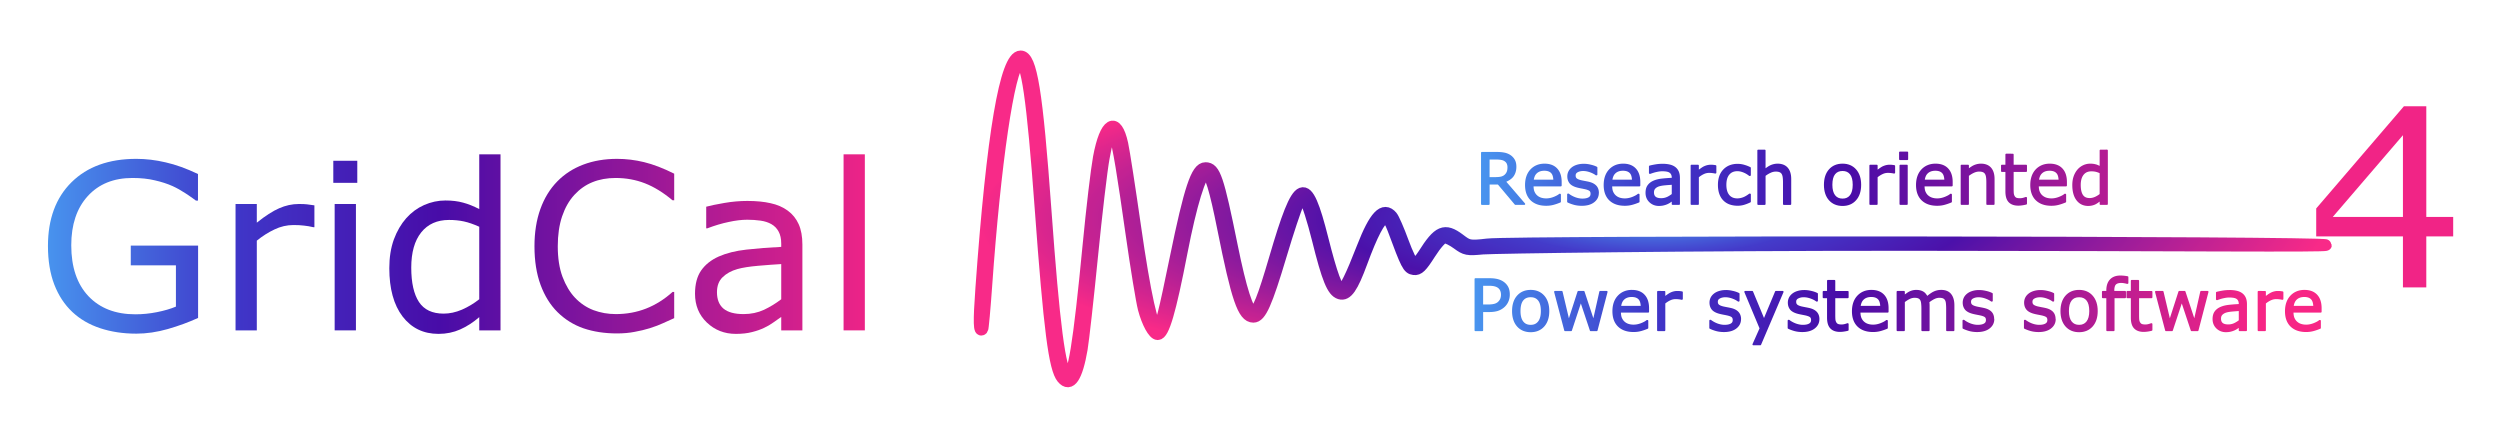 <svg xmlns="http://www.w3.org/2000/svg" role="img" xmlns:xlink="http://www.w3.org/1999/xlink" viewBox="-15.68 -15.68 815.36 141.36"><title>GridCal logo</title><defs><linearGradient id="b" x1="0" x2="510.593" y1="54.05" y2="54.05" gradientUnits="userSpaceOnUse" xlink:href="#a"/><linearGradient id="a"><stop offset="0" stop-color="#4895ef" stop-opacity="1"/><stop offset=".221" stop-color="#3f37c9" stop-opacity="1"/><stop offset=".466" stop-color="#480ca8" stop-opacity="1"/><stop offset="1" stop-color="#f72585" stop-opacity="1"/></linearGradient><linearGradient x1="0" x2="510.593" y1="54.05" y2="54.05" gradientUnits="userSpaceOnUse" xlink:href="#a"/><linearGradient id="al" x1="25.249" x2="124.667" y1="142.941" y2="142.941" gradientTransform="translate(43.107 114.237) scale(.685)" gradientUnits="userSpaceOnUse" xlink:href="#a"/><linearGradient x1="25.36" x2="124.556" y1="142.941" y2="142.941" gradientTransform="translate(43.107 114.237) scale(.685)" gradientUnits="userSpaceOnUse" xlink:href="#a"/><linearGradient id="k" x1="25.249" x2="124.667" y1="142.941" y2="142.941" gradientTransform="translate(43.107 114.237) scale(.685)" gradientUnits="userSpaceOnUse" xlink:href="#a"/><linearGradient x1="25.36" x2="124.556" y1="142.941" y2="142.941" gradientTransform="translate(43.107 114.237) scale(.685)" gradientUnits="userSpaceOnUse" xlink:href="#a"/><linearGradient id="d" x1="0" x2="510.593" y1="54.05" y2="54.05" gradientUnits="userSpaceOnUse" xlink:href="#a"/><linearGradient id="e" x1="0" x2="510.593" y1="54.05" y2="54.05" gradientUnits="userSpaceOnUse" xlink:href="#a"/><linearGradient id="f" x1="0" x2="510.593" y1="54.05" y2="54.05" gradientUnits="userSpaceOnUse" xlink:href="#a"/><linearGradient id="g" x1="0" x2="510.593" y1="54.05" y2="54.05" gradientUnits="userSpaceOnUse" xlink:href="#a"/><linearGradient id="h" x1="0" x2="510.593" y1="54.05" y2="54.05" gradientUnits="userSpaceOnUse" xlink:href="#a"/><linearGradient id="i" x1="0" x2="510.593" y1="54.05" y2="54.05" gradientUnits="userSpaceOnUse" xlink:href="#a"/><linearGradient id="j" x1="0" x2="510.593" y1="54.05" y2="54.05" gradientUnits="userSpaceOnUse" xlink:href="#a"/><linearGradient id="n" x1="25.249" x2="124.667" y1="142.941" y2="142.941" gradientTransform="translate(43.107 114.237) scale(.685)" gradientUnits="userSpaceOnUse" xlink:href="#a"/><linearGradient id="o" x1="25.36" x2="124.556" y1="142.941" y2="142.941" gradientTransform="translate(43.107 114.237) scale(.685)" gradientUnits="userSpaceOnUse" xlink:href="#a"/><linearGradient id="m" x1="25.249" x2="124.667" y1="142.941" y2="142.941" gradientTransform="translate(43.107 114.237) scale(.685)" gradientUnits="userSpaceOnUse" xlink:href="#a"/><linearGradient x1="25.36" x2="124.556" y1="142.941" y2="142.941" gradientTransform="translate(43.107 114.237) scale(.685)" gradientUnits="userSpaceOnUse" xlink:href="#a"/><linearGradient id="q" x1="25.249" x2="124.667" y1="142.941" y2="142.941" gradientTransform="translate(43.107 114.237) scale(.685)" gradientUnits="userSpaceOnUse" xlink:href="#a"/><linearGradient id="r" x1="25.36" x2="124.556" y1="142.941" y2="142.941" gradientTransform="translate(43.107 114.237) scale(.685)" gradientUnits="userSpaceOnUse" xlink:href="#a"/><linearGradient id="p" x1="25.249" x2="124.667" y1="142.941" y2="142.941" gradientTransform="translate(43.107 114.237) scale(.685)" gradientUnits="userSpaceOnUse" xlink:href="#a"/><linearGradient x1="25.36" x2="124.556" y1="142.941" y2="142.941" gradientTransform="translate(43.107 114.237) scale(.685)" gradientUnits="userSpaceOnUse" xlink:href="#a"/><linearGradient id="t" x1="25.249" x2="124.667" y1="142.941" y2="142.941" gradientTransform="translate(43.107 114.237) scale(.685)" gradientUnits="userSpaceOnUse" xlink:href="#a"/><linearGradient id="u" x1="25.36" x2="124.556" y1="142.941" y2="142.941" gradientTransform="translate(43.107 114.237) scale(.685)" gradientUnits="userSpaceOnUse" xlink:href="#a"/><linearGradient id="s" x1="25.249" x2="124.667" y1="142.941" y2="142.941" gradientTransform="translate(43.107 114.237) scale(.685)" gradientUnits="userSpaceOnUse" xlink:href="#a"/><linearGradient x1="25.36" x2="124.556" y1="142.941" y2="142.941" gradientTransform="translate(43.107 114.237) scale(.685)" gradientUnits="userSpaceOnUse" xlink:href="#a"/><linearGradient id="w" x1="25.249" x2="124.667" y1="142.941" y2="142.941" gradientTransform="translate(43.107 114.237) scale(.685)" gradientUnits="userSpaceOnUse" xlink:href="#a"/><linearGradient id="x" x1="25.36" x2="124.556" y1="142.941" y2="142.941" gradientTransform="translate(43.107 114.237) scale(.685)" gradientUnits="userSpaceOnUse" xlink:href="#a"/><linearGradient id="v" x1="25.249" x2="124.667" y1="142.941" y2="142.941" gradientTransform="translate(43.107 114.237) scale(.685)" gradientUnits="userSpaceOnUse" xlink:href="#a"/><linearGradient x1="25.36" x2="124.556" y1="142.941" y2="142.941" gradientTransform="translate(43.107 114.237) scale(.685)" gradientUnits="userSpaceOnUse" xlink:href="#a"/><linearGradient id="z" x1="25.249" x2="124.667" y1="142.941" y2="142.941" gradientTransform="translate(43.107 114.237) scale(.685)" gradientUnits="userSpaceOnUse" xlink:href="#a"/><linearGradient id="A" x1="25.36" x2="124.556" y1="142.941" y2="142.941" gradientTransform="translate(43.107 114.237) scale(.685)" gradientUnits="userSpaceOnUse" xlink:href="#a"/><linearGradient id="y" x1="25.249" x2="124.667" y1="142.941" y2="142.941" gradientTransform="translate(43.107 114.237) scale(.685)" gradientUnits="userSpaceOnUse" xlink:href="#a"/><linearGradient x1="25.36" x2="124.556" y1="142.941" y2="142.941" gradientTransform="translate(43.107 114.237) scale(.685)" gradientUnits="userSpaceOnUse" xlink:href="#a"/><linearGradient id="C" x1="25.249" x2="124.667" y1="142.941" y2="142.941" gradientTransform="translate(43.107 114.237) scale(.685)" gradientUnits="userSpaceOnUse" xlink:href="#a"/><linearGradient id="D" x1="25.36" x2="124.556" y1="142.941" y2="142.941" gradientTransform="translate(43.107 114.237) scale(.685)" gradientUnits="userSpaceOnUse" xlink:href="#a"/><linearGradient id="B" x1="25.249" x2="124.667" y1="142.941" y2="142.941" gradientTransform="translate(43.107 114.237) scale(.685)" gradientUnits="userSpaceOnUse" xlink:href="#a"/><linearGradient x1="25.36" x2="124.556" y1="142.941" y2="142.941" gradientTransform="translate(43.107 114.237) scale(.685)" gradientUnits="userSpaceOnUse" xlink:href="#a"/><linearGradient id="F" x1="25.249" x2="124.667" y1="142.941" y2="142.941" gradientTransform="translate(43.107 114.237) scale(.685)" gradientUnits="userSpaceOnUse" xlink:href="#a"/><linearGradient id="G" x1="25.36" x2="124.556" y1="142.941" y2="142.941" gradientTransform="translate(43.107 114.237) scale(.685)" gradientUnits="userSpaceOnUse" xlink:href="#a"/><linearGradient id="E" x1="25.249" x2="124.667" y1="142.941" y2="142.941" gradientTransform="translate(43.107 114.237) scale(.685)" gradientUnits="userSpaceOnUse" xlink:href="#a"/><linearGradient x1="25.36" x2="124.556" y1="142.941" y2="142.941" gradientTransform="translate(43.107 114.237) scale(.685)" gradientUnits="userSpaceOnUse" xlink:href="#a"/><linearGradient id="I" x1="25.249" x2="124.667" y1="142.941" y2="142.941" gradientTransform="translate(43.107 114.237) scale(.685)" gradientUnits="userSpaceOnUse" xlink:href="#a"/><linearGradient id="J" x1="25.36" x2="124.556" y1="142.941" y2="142.941" gradientTransform="translate(43.107 114.237) scale(.685)" gradientUnits="userSpaceOnUse" xlink:href="#a"/><linearGradient id="H" x1="25.249" x2="124.667" y1="142.941" y2="142.941" gradientTransform="translate(43.107 114.237) scale(.685)" gradientUnits="userSpaceOnUse" xlink:href="#a"/><linearGradient x1="25.36" x2="124.556" y1="142.941" y2="142.941" gradientTransform="translate(43.107 114.237) scale(.685)" gradientUnits="userSpaceOnUse" xlink:href="#a"/><linearGradient id="L" x1="25.249" x2="124.667" y1="142.941" y2="142.941" gradientTransform="translate(43.107 114.237) scale(.685)" gradientUnits="userSpaceOnUse" xlink:href="#a"/><linearGradient id="M" x1="25.36" x2="124.556" y1="142.941" y2="142.941" gradientTransform="translate(43.107 114.237) scale(.685)" gradientUnits="userSpaceOnUse" xlink:href="#a"/><linearGradient id="K" x1="25.249" x2="124.667" y1="142.941" y2="142.941" gradientTransform="translate(43.107 114.237) scale(.685)" gradientUnits="userSpaceOnUse" xlink:href="#a"/><linearGradient x1="25.36" x2="124.556" y1="142.941" y2="142.941" gradientTransform="translate(43.107 114.237) scale(.685)" gradientUnits="userSpaceOnUse" xlink:href="#a"/><linearGradient id="O" x1="25.249" x2="124.667" y1="142.941" y2="142.941" gradientTransform="translate(43.107 114.237) scale(.685)" gradientUnits="userSpaceOnUse" xlink:href="#a"/><linearGradient id="P" x1="25.36" x2="124.556" y1="142.941" y2="142.941" gradientTransform="translate(43.107 114.237) scale(.685)" gradientUnits="userSpaceOnUse" xlink:href="#a"/><linearGradient id="N" x1="25.249" x2="124.667" y1="142.941" y2="142.941" gradientTransform="translate(43.107 114.237) scale(.685)" gradientUnits="userSpaceOnUse" xlink:href="#a"/><linearGradient x1="25.36" x2="124.556" y1="142.941" y2="142.941" gradientTransform="translate(43.107 114.237) scale(.685)" gradientUnits="userSpaceOnUse" xlink:href="#a"/><linearGradient id="R" x1="25.249" x2="124.667" y1="142.941" y2="142.941" gradientTransform="translate(43.107 114.237) scale(.685)" gradientUnits="userSpaceOnUse" xlink:href="#a"/><linearGradient id="S" x1="25.36" x2="124.556" y1="142.941" y2="142.941" gradientTransform="translate(43.107 114.237) scale(.685)" gradientUnits="userSpaceOnUse" xlink:href="#a"/><linearGradient id="Q" x1="25.249" x2="124.667" y1="142.941" y2="142.941" gradientTransform="translate(43.107 114.237) scale(.685)" gradientUnits="userSpaceOnUse" xlink:href="#a"/><linearGradient x1="25.36" x2="124.556" y1="142.941" y2="142.941" gradientTransform="translate(43.107 114.237) scale(.685)" gradientUnits="userSpaceOnUse" xlink:href="#a"/><linearGradient id="U" x1="25.249" x2="124.667" y1="142.941" y2="142.941" gradientTransform="translate(43.107 114.237) scale(.685)" gradientUnits="userSpaceOnUse" xlink:href="#a"/><linearGradient id="V" x1="25.36" x2="124.556" y1="142.941" y2="142.941" gradientTransform="translate(43.107 114.237) scale(.685)" gradientUnits="userSpaceOnUse" xlink:href="#a"/><linearGradient id="T" x1="25.249" x2="124.667" y1="142.941" y2="142.941" gradientTransform="translate(43.107 114.237) scale(.685)" gradientUnits="userSpaceOnUse" xlink:href="#a"/><linearGradient x1="25.36" x2="124.556" y1="142.941" y2="142.941" gradientTransform="translate(43.107 114.237) scale(.685)" gradientUnits="userSpaceOnUse" xlink:href="#a"/><linearGradient id="X" x1="25.249" x2="124.667" y1="142.941" y2="142.941" gradientTransform="translate(43.107 114.237) scale(.685)" gradientUnits="userSpaceOnUse" xlink:href="#a"/><linearGradient id="Y" x1="25.36" x2="124.556" y1="142.941" y2="142.941" gradientTransform="translate(43.107 114.237) scale(.685)" gradientUnits="userSpaceOnUse" xlink:href="#a"/><linearGradient id="W" x1="25.249" x2="124.667" y1="142.941" y2="142.941" gradientTransform="translate(43.107 114.237) scale(.685)" gradientUnits="userSpaceOnUse" xlink:href="#a"/><linearGradient x1="25.36" x2="124.556" y1="142.941" y2="142.941" gradientTransform="translate(43.107 114.237) scale(.685)" gradientUnits="userSpaceOnUse" xlink:href="#a"/><linearGradient id="aa" x1="25.249" x2="124.667" y1="142.941" y2="142.941" gradientTransform="translate(43.107 114.237) scale(.685)" gradientUnits="userSpaceOnUse" xlink:href="#a"/><linearGradient id="ab" x1="25.36" x2="124.556" y1="142.941" y2="142.941" gradientTransform="translate(43.107 114.237) scale(.685)" gradientUnits="userSpaceOnUse" xlink:href="#a"/><linearGradient id="Z" x1="25.249" x2="124.667" y1="142.941" y2="142.941" gradientTransform="translate(43.107 114.237) scale(.685)" gradientUnits="userSpaceOnUse" xlink:href="#a"/><linearGradient x1="25.36" x2="124.556" y1="142.941" y2="142.941" gradientTransform="translate(43.107 114.237) scale(.685)" gradientUnits="userSpaceOnUse" xlink:href="#a"/><linearGradient id="ad" x1="25.249" x2="124.667" y1="142.941" y2="142.941" gradientTransform="translate(43.107 114.237) scale(.685)" gradientUnits="userSpaceOnUse" xlink:href="#a"/><linearGradient id="ae" x1="25.36" x2="124.556" y1="142.941" y2="142.941" gradientTransform="translate(43.107 114.237) scale(.685)" gradientUnits="userSpaceOnUse" xlink:href="#a"/><linearGradient id="ac" x1="25.249" x2="124.667" y1="142.941" y2="142.941" gradientTransform="translate(43.107 114.237) scale(.685)" gradientUnits="userSpaceOnUse" xlink:href="#a"/><linearGradient x1="25.36" x2="124.556" y1="142.941" y2="142.941" gradientTransform="translate(43.107 114.237) scale(.685)" gradientUnits="userSpaceOnUse" xlink:href="#a"/><linearGradient id="ag" x1="25.249" x2="124.667" y1="142.941" y2="142.941" gradientTransform="translate(43.107 114.237) scale(.685)" gradientUnits="userSpaceOnUse" xlink:href="#a"/><linearGradient id="ah" x1="25.36" x2="124.556" y1="142.941" y2="142.941" gradientTransform="translate(43.107 114.237) scale(.685)" gradientUnits="userSpaceOnUse" xlink:href="#a"/><linearGradient id="af" x1="25.249" x2="124.667" y1="142.941" y2="142.941" gradientTransform="translate(43.107 114.237) scale(.685)" gradientUnits="userSpaceOnUse" xlink:href="#a"/><linearGradient x1="25.36" x2="124.556" y1="142.941" y2="142.941" gradientTransform="translate(43.107 114.237) scale(.685)" gradientUnits="userSpaceOnUse" xlink:href="#a"/><linearGradient id="ao" x1="25.249" x2="124.667" y1="142.941" y2="142.941" gradientTransform="translate(43.107 114.237) scale(.685)" gradientUnits="userSpaceOnUse" xlink:href="#a"/><linearGradient id="ap" x1="25.36" x2="124.556" y1="142.941" y2="142.941" gradientTransform="translate(43.107 114.237) scale(.685)" gradientUnits="userSpaceOnUse" xlink:href="#a"/><linearGradient id="an" x1="25.249" x2="124.667" y1="142.941" y2="142.941" gradientTransform="translate(43.107 114.237) scale(.685)" gradientUnits="userSpaceOnUse" xlink:href="#a"/><linearGradient x1="25.36" x2="124.556" y1="142.941" y2="142.941" gradientTransform="translate(43.107 114.237) scale(.685)" gradientUnits="userSpaceOnUse" xlink:href="#a"/><linearGradient id="ar" x1="25.249" x2="124.667" y1="142.941" y2="142.941" gradientTransform="translate(43.107 114.237) scale(.685)" gradientUnits="userSpaceOnUse" xlink:href="#a"/><linearGradient id="as" x1="25.36" x2="124.556" y1="142.941" y2="142.941" gradientTransform="translate(43.107 114.237) scale(.685)" gradientUnits="userSpaceOnUse" xlink:href="#a"/><linearGradient id="aq" x1="25.249" x2="124.667" y1="142.941" y2="142.941" gradientTransform="translate(43.107 114.237) scale(.685)" gradientUnits="userSpaceOnUse" xlink:href="#a"/><linearGradient x1="25.36" x2="124.556" y1="142.941" y2="142.941" gradientTransform="translate(43.107 114.237) scale(.685)" gradientUnits="userSpaceOnUse" xlink:href="#a"/><linearGradient id="au" x1="25.249" x2="124.667" y1="142.941" y2="142.941" gradientTransform="translate(43.107 114.237) scale(.685)" gradientUnits="userSpaceOnUse" xlink:href="#a"/><linearGradient id="av" x1="25.36" x2="124.556" y1="142.941" y2="142.941" gradientTransform="translate(43.107 114.237) scale(.685)" gradientUnits="userSpaceOnUse" xlink:href="#a"/><linearGradient id="at" x1="25.249" x2="124.667" y1="142.941" y2="142.941" gradientTransform="translate(43.107 114.237) scale(.685)" gradientUnits="userSpaceOnUse" xlink:href="#a"/><linearGradient x1="25.36" x2="124.556" y1="142.941" y2="142.941" gradientTransform="translate(43.107 114.237) scale(.685)" gradientUnits="userSpaceOnUse" xlink:href="#a"/><linearGradient id="ax" x1="25.249" x2="124.667" y1="142.941" y2="142.941" gradientTransform="translate(43.107 114.237) scale(.685)" gradientUnits="userSpaceOnUse" xlink:href="#a"/><linearGradient id="ay" x1="25.36" x2="124.556" y1="142.941" y2="142.941" gradientTransform="translate(43.107 114.237) scale(.685)" gradientUnits="userSpaceOnUse" xlink:href="#a"/><linearGradient id="aw" x1="25.249" x2="124.667" y1="142.941" y2="142.941" gradientTransform="translate(43.107 114.237) scale(.685)" gradientUnits="userSpaceOnUse" xlink:href="#a"/><linearGradient x1="25.36" x2="124.556" y1="142.941" y2="142.941" gradientTransform="translate(43.107 114.237) scale(.685)" gradientUnits="userSpaceOnUse" xlink:href="#a"/><linearGradient id="aA" x1="25.249" x2="124.667" y1="142.941" y2="142.941" gradientTransform="translate(43.107 114.237) scale(.685)" gradientUnits="userSpaceOnUse" xlink:href="#a"/><linearGradient id="aB" x1="25.36" x2="124.556" y1="142.941" y2="142.941" gradientTransform="translate(43.107 114.237) scale(.685)" gradientUnits="userSpaceOnUse" xlink:href="#a"/><linearGradient id="az" x1="25.249" x2="124.667" y1="142.941" y2="142.941" gradientTransform="translate(43.107 114.237) scale(.685)" gradientUnits="userSpaceOnUse" xlink:href="#a"/><linearGradient x1="25.36" x2="124.556" y1="142.941" y2="142.941" gradientTransform="translate(43.107 114.237) scale(.685)" gradientUnits="userSpaceOnUse" xlink:href="#a"/><linearGradient id="aD" x1="25.249" x2="124.667" y1="142.941" y2="142.941" gradientTransform="translate(43.107 114.237) scale(.685)" gradientUnits="userSpaceOnUse" xlink:href="#a"/><linearGradient id="aE" x1="25.36" x2="124.556" y1="142.941" y2="142.941" gradientTransform="translate(43.107 114.237) scale(.685)" gradientUnits="userSpaceOnUse" xlink:href="#a"/><linearGradient id="aC" x1="25.249" x2="124.667" y1="142.941" y2="142.941" gradientTransform="translate(43.107 114.237) scale(.685)" gradientUnits="userSpaceOnUse" xlink:href="#a"/><linearGradient x1="25.36" x2="124.556" y1="142.941" y2="142.941" gradientTransform="translate(43.107 114.237) scale(.685)" gradientUnits="userSpaceOnUse" xlink:href="#a"/><linearGradient id="aG" x1="25.249" x2="124.667" y1="142.941" y2="142.941" gradientTransform="translate(43.107 114.237) scale(.685)" gradientUnits="userSpaceOnUse" xlink:href="#a"/><linearGradient id="aH" x1="25.36" x2="124.556" y1="142.941" y2="142.941" gradientTransform="translate(43.107 114.237) scale(.685)" gradientUnits="userSpaceOnUse" xlink:href="#a"/><linearGradient id="aF" x1="25.249" x2="124.667" y1="142.941" y2="142.941" gradientTransform="translate(43.107 114.237) scale(.685)" gradientUnits="userSpaceOnUse" xlink:href="#a"/><linearGradient x1="25.36" x2="124.556" y1="142.941" y2="142.941" gradientTransform="translate(43.107 114.237) scale(.685)" gradientUnits="userSpaceOnUse" xlink:href="#a"/><linearGradient id="aJ" x1="25.249" x2="124.667" y1="142.941" y2="142.941" gradientTransform="translate(43.107 114.237) scale(.685)" gradientUnits="userSpaceOnUse" xlink:href="#a"/><linearGradient id="aK" x1="25.36" x2="124.556" y1="142.941" y2="142.941" gradientTransform="translate(43.107 114.237) scale(.685)" gradientUnits="userSpaceOnUse" xlink:href="#a"/><linearGradient id="aI" x1="25.249" x2="124.667" y1="142.941" y2="142.941" gradientTransform="translate(43.107 114.237) scale(.685)" gradientUnits="userSpaceOnUse" xlink:href="#a"/><linearGradient x1="25.36" x2="124.556" y1="142.941" y2="142.941" gradientTransform="translate(43.107 114.237) scale(.685)" gradientUnits="userSpaceOnUse" xlink:href="#a"/><linearGradient id="aM" x1="25.249" x2="124.667" y1="142.941" y2="142.941" gradientTransform="translate(43.107 114.237) scale(.685)" gradientUnits="userSpaceOnUse" xlink:href="#a"/><linearGradient id="aN" x1="25.36" x2="124.556" y1="142.941" y2="142.941" gradientTransform="translate(43.107 114.237) scale(.685)" gradientUnits="userSpaceOnUse" xlink:href="#a"/><linearGradient id="aL" x1="25.249" x2="124.667" y1="142.941" y2="142.941" gradientTransform="translate(43.107 114.237) scale(.685)" gradientUnits="userSpaceOnUse" xlink:href="#a"/><linearGradient x1="25.36" x2="124.556" y1="142.941" y2="142.941" gradientTransform="translate(43.107 114.237) scale(.685)" gradientUnits="userSpaceOnUse" xlink:href="#a"/><linearGradient id="aP" x1="25.249" x2="124.667" y1="142.941" y2="142.941" gradientTransform="translate(43.107 114.237) scale(.685)" gradientUnits="userSpaceOnUse" xlink:href="#a"/><linearGradient id="aQ" x1="25.36" x2="124.556" y1="142.941" y2="142.941" gradientTransform="translate(43.107 114.237) scale(.685)" gradientUnits="userSpaceOnUse" xlink:href="#a"/><linearGradient id="aO" x1="25.249" x2="124.667" y1="142.941" y2="142.941" gradientTransform="translate(43.107 114.237) scale(.685)" gradientUnits="userSpaceOnUse" xlink:href="#a"/><linearGradient x1="25.36" x2="124.556" y1="142.941" y2="142.941" gradientTransform="translate(43.107 114.237) scale(.685)" gradientUnits="userSpaceOnUse" xlink:href="#a"/><linearGradient id="aS" x1="25.249" x2="124.667" y1="142.941" y2="142.941" gradientTransform="translate(43.107 114.237) scale(.685)" gradientUnits="userSpaceOnUse" xlink:href="#a"/><linearGradient id="aT" x1="25.36" x2="124.556" y1="142.941" y2="142.941" gradientTransform="translate(43.107 114.237) scale(.685)" gradientUnits="userSpaceOnUse" xlink:href="#a"/><linearGradient id="aR" x1="25.249" x2="124.667" y1="142.941" y2="142.941" gradientTransform="translate(43.107 114.237) scale(.685)" gradientUnits="userSpaceOnUse" xlink:href="#a"/><linearGradient x1="25.36" x2="124.556" y1="142.941" y2="142.941" gradientTransform="translate(43.107 114.237) scale(.685)" gradientUnits="userSpaceOnUse" xlink:href="#a"/><linearGradient id="aV" x1="25.249" x2="124.667" y1="142.941" y2="142.941" gradientTransform="translate(43.107 114.237) scale(.685)" gradientUnits="userSpaceOnUse" xlink:href="#a"/><linearGradient id="aW" x1="25.36" x2="124.556" y1="142.941" y2="142.941" gradientTransform="translate(43.107 114.237) scale(.685)" gradientUnits="userSpaceOnUse" xlink:href="#a"/><linearGradient id="aU" x1="25.249" x2="124.667" y1="142.941" y2="142.941" gradientTransform="translate(43.107 114.237) scale(.685)" gradientUnits="userSpaceOnUse" xlink:href="#a"/><linearGradient x1="25.36" x2="124.556" y1="142.941" y2="142.941" gradientTransform="translate(43.107 114.237) scale(.685)" gradientUnits="userSpaceOnUse" xlink:href="#a"/><linearGradient id="aY" x1="25.249" x2="124.667" y1="142.941" y2="142.941" gradientTransform="translate(43.107 114.237) scale(.685)" gradientUnits="userSpaceOnUse" xlink:href="#a"/><linearGradient id="aZ" x1="25.36" x2="124.556" y1="142.941" y2="142.941" gradientTransform="translate(43.107 114.237) scale(.685)" gradientUnits="userSpaceOnUse" xlink:href="#a"/><linearGradient id="aX" x1="25.249" x2="124.667" y1="142.941" y2="142.941" gradientTransform="translate(43.107 114.237) scale(.685)" gradientUnits="userSpaceOnUse" xlink:href="#a"/><linearGradient x1="25.36" x2="124.556" y1="142.941" y2="142.941" gradientTransform="translate(43.107 114.237) scale(.685)" gradientUnits="userSpaceOnUse" xlink:href="#a"/><linearGradient id="bb" x1="25.249" x2="124.667" y1="142.941" y2="142.941" gradientTransform="translate(43.107 114.237) scale(.685)" gradientUnits="userSpaceOnUse" xlink:href="#a"/><linearGradient id="bc" x1="25.36" x2="124.556" y1="142.941" y2="142.941" gradientTransform="translate(43.107 114.237) scale(.685)" gradientUnits="userSpaceOnUse" xlink:href="#a"/><linearGradient id="ba" x1="25.249" x2="124.667" y1="142.941" y2="142.941" gradientTransform="translate(43.107 114.237) scale(.685)" gradientUnits="userSpaceOnUse" xlink:href="#a"/><linearGradient x1="25.36" x2="124.556" y1="142.941" y2="142.941" gradientTransform="translate(43.107 114.237) scale(.685)" gradientUnits="userSpaceOnUse" xlink:href="#a"/><linearGradient id="be" x1="25.249" x2="124.667" y1="142.941" y2="142.941" gradientTransform="translate(43.107 114.237) scale(.685)" gradientUnits="userSpaceOnUse" xlink:href="#a"/><linearGradient id="bf" x1="25.36" x2="124.556" y1="142.941" y2="142.941" gradientTransform="translate(43.107 114.237) scale(.685)" gradientUnits="userSpaceOnUse" xlink:href="#a"/><linearGradient id="bd" x1="25.249" x2="124.667" y1="142.941" y2="142.941" gradientTransform="translate(43.107 114.237) scale(.685)" gradientUnits="userSpaceOnUse" xlink:href="#a"/><linearGradient x1="25.36" x2="124.556" y1="142.941" y2="142.941" gradientTransform="translate(43.107 114.237) scale(.685)" gradientUnits="userSpaceOnUse" xlink:href="#a"/><linearGradient id="bh" x1="25.249" x2="124.667" y1="142.941" y2="142.941" gradientTransform="translate(43.107 114.237) scale(.685)" gradientUnits="userSpaceOnUse" xlink:href="#a"/><linearGradient id="bi" x1="25.36" x2="124.556" y1="142.941" y2="142.941" gradientTransform="translate(43.107 114.237) scale(.685)" gradientUnits="userSpaceOnUse" xlink:href="#a"/><linearGradient id="bg" x1="25.249" x2="124.667" y1="142.941" y2="142.941" gradientTransform="translate(43.107 114.237) scale(.685)" gradientUnits="userSpaceOnUse" xlink:href="#a"/><linearGradient x1="25.36" x2="124.556" y1="142.941" y2="142.941" gradientTransform="translate(43.107 114.237) scale(.685)" gradientUnits="userSpaceOnUse" xlink:href="#a"/><linearGradient id="bk" x1="25.249" x2="124.667" y1="142.941" y2="142.941" gradientTransform="translate(43.107 114.237) scale(.685)" gradientUnits="userSpaceOnUse" xlink:href="#a"/><linearGradient id="bl" x1="25.36" x2="124.556" y1="142.941" y2="142.941" gradientTransform="translate(43.107 114.237) scale(.685)" gradientUnits="userSpaceOnUse" xlink:href="#a"/><linearGradient id="bj" x1="25.249" x2="124.667" y1="142.941" y2="142.941" gradientTransform="translate(43.107 114.237) scale(.685)" gradientUnits="userSpaceOnUse" xlink:href="#a"/><linearGradient x1="25.36" x2="124.556" y1="142.941" y2="142.941" gradientTransform="translate(43.107 114.237) scale(.685)" gradientUnits="userSpaceOnUse" xlink:href="#a"/><linearGradient id="bn" x1="25.249" x2="124.667" y1="142.941" y2="142.941" gradientTransform="translate(43.107 114.237) scale(.685)" gradientUnits="userSpaceOnUse" xlink:href="#a"/><linearGradient id="bo" x1="25.36" x2="124.556" y1="142.941" y2="142.941" gradientTransform="translate(43.107 114.237) scale(.685)" gradientUnits="userSpaceOnUse" xlink:href="#a"/><linearGradient id="bm" x1="25.249" x2="124.667" y1="142.941" y2="142.941" gradientTransform="translate(43.107 114.237) scale(.685)" gradientUnits="userSpaceOnUse" xlink:href="#a"/><linearGradient x1="25.36" x2="124.556" y1="142.941" y2="142.941" gradientTransform="translate(43.107 114.237) scale(.685)" gradientUnits="userSpaceOnUse" xlink:href="#a"/><linearGradient id="bq" x1="25.249" x2="124.667" y1="142.941" y2="142.941" gradientTransform="translate(43.107 114.237) scale(.685)" gradientUnits="userSpaceOnUse" xlink:href="#a"/><linearGradient id="br" x1="25.36" x2="124.556" y1="142.941" y2="142.941" gradientTransform="translate(43.107 114.237) scale(.685)" gradientUnits="userSpaceOnUse" xlink:href="#a"/><linearGradient id="bp" x1="25.249" x2="124.667" y1="142.941" y2="142.941" gradientTransform="translate(43.107 114.237) scale(.685)" gradientUnits="userSpaceOnUse" xlink:href="#a"/><linearGradient x1="25.36" x2="124.556" y1="142.941" y2="142.941" gradientTransform="translate(43.107 114.237) scale(.685)" gradientUnits="userSpaceOnUse" xlink:href="#a"/><linearGradient id="bt" x1="25.249" x2="124.667" y1="142.941" y2="142.941" gradientTransform="translate(43.107 114.237) scale(.685)" gradientUnits="userSpaceOnUse" xlink:href="#a"/><linearGradient id="bu" x1="25.36" x2="124.556" y1="142.941" y2="142.941" gradientTransform="translate(43.107 114.237) scale(.685)" gradientUnits="userSpaceOnUse" xlink:href="#a"/><linearGradient id="bs" x1="25.249" x2="124.667" y1="142.941" y2="142.941" gradientTransform="translate(43.107 114.237) scale(.685)" gradientUnits="userSpaceOnUse" xlink:href="#a"/><linearGradient x1="25.36" x2="124.556" y1="142.941" y2="142.941" gradientTransform="translate(43.107 114.237) scale(.685)" gradientUnits="userSpaceOnUse" xlink:href="#a"/><filter id="c" width="1.001" height="1.003" x="0" y="-.002" color-interpolation-filters="sRGB"><feGaussianBlur stdDeviation=".068"/></filter><filter id="l" width="1.005" height="1.054" x="-.002" y="-.027" color-interpolation-filters="sRGB"><feGaussianBlur stdDeviation=".055"/></filter><filter id="aj" width="1.01" height="1.041" x="-.005" y="-.021" color-interpolation-filters="sRGB"><feGaussianBlur stdDeviation=".036"/></filter><filter id="ak" width="1.005" height="1.004" x="-.003" y="-.002" color-interpolation-filters="sRGB"><feGaussianBlur stdDeviation=".019"/></filter><filter id="am" width="1.004" height="1.043" x="-.002" y="-.022" color-interpolation-filters="sRGB"><feGaussianBlur stdDeviation=".055"/></filter><radialGradient id="ai" cx="246.629" cy="58.497" r="57.94" fx="246.629" fy="58.497" gradientTransform="matrix(1 0 0 .245 -155.468 101.045)" gradientUnits="userSpaceOnUse" xlink:href="#a"/></defs><g transform="translate(-12.473 -914.635) translate(1.93 -1039.85) scale(1.99) translate(469.797 400.976) scale(1.566) translate(37.625)"><g fill="url(#b)" stroke-linejoin="round" stroke-width="3.484" filter="url(#c)" transform="translate(-334.676 382.301) scale(.174)"><path fill="url(#d)" d="M92.737 98.062q-8.302 3.811-18.17 6.669-9.799 2.79-18.986 2.79-11.841 0-21.709-3.266-9.868-3.266-16.809-9.799-7.009-6.601-10.82-16.469-3.811-9.936-3.811-23.206 0-24.294 14.155-38.313Q30.81 2.381 55.58 2.381q8.643 0 17.625 2.11 9.051 2.042 19.463 7.009v15.992h-1.225q-2.11-1.633-6.125-4.287t-7.894-4.423q-4.696-2.11-10.684-3.471-5.92-1.429-13.474-1.429-17.013 0-26.948 10.956-9.867 10.888-9.867 29.534 0 19.667 10.344 30.623 10.344 10.888 28.173 10.888 6.533 0 12.998-1.293 6.533-1.293 11.433-3.335V66.418H52.246v-11.841h40.491z"/><path fill="url(#e)" d="M162.694 43.484h-.681q-2.858-.681-5.58-.953-2.654-.34-6.329-.34-5.921 0-11.433 2.654-5.512 2.586-10.616 6.737v53.965h-12.794V29.534h12.794v11.229q7.622-6.125 13.406-8.643 5.852-2.586 11.909-2.586 3.335 0 4.832.204 1.497.136 4.491.612z"/><path fill="url(#f)" d="M188.486 16.808h-14.427V3.538h14.427zm-.817 88.739h-12.794V29.534h12.794z"/><path fill="url(#g)" d="M274.639 105.547h-12.794v-7.962q-5.512 4.764-11.501 7.418-5.989 2.654-12.998 2.654-13.61 0-21.64-10.48-7.962-10.48-7.962-29.058 0-9.663 2.722-17.217 2.79-7.554 7.486-12.862 4.628-5.172 10.752-7.894 6.193-2.722 12.794-2.722 5.989 0 10.616 1.293 4.628 1.225 9.731 3.879V-.341h12.794zm-12.794-18.714V43.212q-5.172-2.314-9.255-3.198-4.083-.885-8.915-.885-10.752 0-16.741 7.486-5.989 7.486-5.989 21.232 0 13.542 4.628 20.62 4.628 7.009 14.835 7.009 5.444 0 11.024-2.382 5.58-2.45 10.412-6.261z"/><path fill="url(#h)" d="M379.099 98.198q-3.743 1.633-6.805 3.062-2.994 1.429-7.894 2.994-4.151 1.293-9.051 2.178-4.832.953-10.684.953-11.024 0-20.075-3.062-8.983-3.13-15.652-9.731-6.533-6.465-10.208-16.4-3.675-10.004-3.675-23.206 0-12.522 3.539-22.389 3.539-9.867 10.208-16.673 6.465-6.601 15.584-10.072 9.187-3.471 20.347-3.471 8.166 0 16.264 1.974 8.166 1.974 18.102 6.941v15.992h-1.021q-8.37-7.009-16.605-10.208t-17.625-3.198q-7.69 0-13.883 2.518-6.125 2.45-10.956 7.69-4.696 5.104-7.35 12.93-2.586 7.758-2.586 17.966 0 10.684 2.858 18.374 2.926 7.69 7.486 12.522 4.764 5.036 11.092 7.486 6.397 2.382 13.474 2.382 9.731 0 18.238-3.335t15.924-10.004h.953z"/><path fill="url(#i)" d="M456.201 105.547h-12.726v-8.098q-1.701 1.157-4.628 3.266-2.858 2.042-5.58 3.266-3.198 1.565-7.35 2.586-4.151 1.089-9.731 1.089-10.276 0-17.421-6.805-7.145-6.805-7.145-17.353 0-8.643 3.675-13.951 3.743-5.376 10.616-8.438 6.941-3.062 16.673-4.151 9.731-1.089 20.892-1.633v-1.974q0-4.355-1.565-7.213-1.497-2.858-4.355-4.491-2.722-1.565-6.533-2.11-3.811-.544-7.962-.544-5.036 0-11.229 1.361-6.193 1.293-12.794 3.811h-.681V31.167q3.743-1.021 10.82-2.246 7.077-1.225 13.951-1.225 8.03 0 13.951 1.361 5.989 1.293 10.344 4.491 4.287 3.13 6.533 8.098 2.246 4.968 2.246 12.317zm-12.726-18.714v-21.164q-5.852.34-13.815 1.021-7.894.681-12.522 1.974-5.512 1.565-8.915 4.9-3.403 3.266-3.403 9.051 0 6.533 3.947 9.867 3.947 3.266 12.045 3.266 6.737 0 12.317-2.586 5.58-2.654 10.344-6.329z"/><path fill="url(#j)" d="M493.766 105.547h-12.794V-.341h12.794z"/></g><g fill="url(#k)" stroke="none" stroke-linejoin="miter" stroke-width=".152" color="#000" filter="url(#l)" transform="translate(-257.585 128.478) scale(1.211)"><g fill="url(#m)"><path fill="url(#n)" d="M64.276 213.843h-.764l-1.48-1.759h-.829v1.759h-.588v-4.424h1.239q.401 0 .668.053.267.051.481.184.241.152.374.383.137.229.137.582 0 .478-.241.802-.241.321-.663.484zm-1.376-3.179q0-.19-.068-.336-.065-.149-.22-.25-.128-.086-.303-.119-.175-.036-.413-.036h-.692v1.67h.594q.279 0 .487-.048.208-.051.354-.184.134-.125.196-.285.065-.163.065-.413z"/><path fill="url(#o)" d="M60.615 209.344a.076.076 0 0 0-.076.076v4.424a.076.076 0 0 0 .076.076h.59a.076.076 0 0 0 .076-.076v-1.684h.717l1.457 1.732a.076.076 0 0 0 .059.027h.762a.076.076 0 0 0 .059-.127l-1.611-1.873c.246-.112.464-.25.613-.449.171-.23.256-.516.256-.848 0-.246-.047-.454-.146-.621-.095-.165-.231-.303-.4-.41-.151-.094-.32-.158-.506-.193h-.002c-.185-.037-.412-.055-.682-.055zm.076.15h1.164c.264 0 .481.018.652.053a.076.076 0 0 0 .002 0c.17.032.321.09.455.174.151.095.265.214.348.357a.076.076 0 0 0 .002 0c.082.138.125.319.125.545 0 .306-.075.554-.225.756-.151.202-.359.354-.629.459a.076.076 0 0 0-.031.121l1.557 1.809h-.562l-1.457-1.732a.076.076 0 0 0-.059-.027h-.828a.076.076 0 0 0-.076.076v1.684h-.438zm.514.354a.076.076 0 0 0-.076.076v1.67a.076.076 0 0 0 .076.076h.594c.191 0 .358-.015.504-.049.15-.036.282-.105.389-.203.096-.09.169-.195.215-.312v-.002c.048-.121.07-.267.07-.439 0-.136-.025-.261-.076-.369-.05-.112-.134-.206-.246-.279-.095-.064-.205-.107-.33-.131-.123-.025-.265-.037-.428-.037zM61.279 210h.617c.155 0 .288.013.398.035.108.02.2.057.275.107.093.061.156.132.193.217a.076.076 0 0 0 0 .002c.04.086.061.185.061.303 0 .16-.02.288-.059.385a.076.076 0 0 0-.002 0c-.037.096-.094.182-.176.258-.087.08-.193.135-.32.166-.131.03-.288.045-.469.045h-.52z"/></g><g fill="url(#p)"><path fill="url(#q)" d="M67.432 212.242h-2.445q0 .306.092.535.092.226.253.371.154.143.365.214.214.071.469.071.339 0 .68-.134.345-.137.49-.267h.03v.609q-.282.119-.576.199-.294.08-.618.08-.826 0-1.289-.446-.464-.449-.464-1.272 0-.814.443-1.292.446-.478 1.171-.478.671 0 1.034.392.365.392.365 1.114zm-.544-.428q-.003-.44-.223-.68-.217-.241-.663-.241-.449 0-.716.264-.264.264-.3.657z"/><path fill="url(#r)" d="M66.033 210.355c-.5 0-.915.17-1.227.504-.31.335-.463.787-.463 1.344 0 .563.161 1.011.486 1.326.325.313.777.467 1.342.467.222 0 .436-.027.639-.082.199-.054.395-.123.586-.203a.076.076 0 0 0 .045-.07v-.609a.076.076 0 0 0-.074-.076h-.031a.076.076 0 0 0-.051.019c-.085.076-.241.165-.467.254-.22.086-.437.129-.652.129-.163 0-.311-.024-.445-.068-.131-.044-.243-.11-.338-.197-.098-.089-.177-.202-.234-.344-.048-.12-.065-.27-.072-.43h2.355a.076.076 0 0 0 .076-.076v-.303c0-.494-.127-.888-.387-1.166-.258-.278-.626-.418-1.088-.418zm0 .152c.433 0 .751.123.977.367a.076.076 0 0 0 0 .002c.228.244.346.594.346 1.062v.227h-2.369a.076.076 0 0 0-.076.076c0 .212.032.399.098.562.065.16.155.293.271.398.111.102.243.18.393.23.151.05.317.076.494.076.236 0 .473-.048.709-.141.19-.075.309-.151.416-.229v.445c-.171.07-.344.133-.521.182-.189.052-.388.076-.598.076-.537 0-.944-.142-1.236-.424-.292-.283-.441-.682-.441-1.217 0-.529.143-.937.424-1.24.283-.304.649-.455 1.115-.455zm-.031.309c-.314 0-.576.096-.77.287-.188.188-.297.426-.322.703a.076.076 0 0 0 .076.084h1.902a.076.076 0 0 0 .076-.078c-.002-.306-.082-.553-.244-.73-.162-.18-.408-.266-.719-.266zm0 .152c.283 0 .48.074.607.215a.076.076 0 0 0 0 .002c.115.126.162.322.178.553h-1.688c.036-.202.098-.385.24-.527.163-.161.378-.242.662-.242z"/></g><g fill="url(#s)"><path fill="url(#t)" d="M70.649 212.886q0 .455-.377.746-.374.291-1.025.291-.368 0-.677-.086-.306-.089-.514-.193v-.627h.03q.264.199.588.318.324.116.621.116.368 0 .576-.119.208-.119.208-.374 0-.196-.113-.297t-.434-.172q-.119-.027-.312-.062-.19-.036-.348-.077-.437-.116-.621-.339-.181-.226-.181-.553 0-.205.083-.386.086-.181.258-.324.166-.14.422-.22.258-.083.576-.083.297 0 .6.074.306.071.508.175v.597h-.03q-.214-.157-.52-.264-.306-.11-.6-.11-.306 0-.517.119-.211.116-.211.348 0 .205.128.309.125.104.404.169.154.036.345.071.193.036.321.065.389.089.6.306.211.22.211.582z"/><path fill="url(#u)" d="M69.41 210.367c-.219 0-.419.03-.6.088-.178.056-.327.134-.447.234-.122.101-.215.218-.277.35a.076.076 0 0 0-.002 0c-.06.131-.09.271-.09.418 0 .232.067.435.199.6a.076.076 0 0 0 0 .002c.137.166.36.284.66.363.107.028.225.054.354.078.128.024.231.045.309.062.208.046.345.105.4.154.057.051.086.124.086.24 0 .15-.05.241-.168.309-.122.07-.302.109-.539.109-.188 0-.387-.037-.596-.111-.209-.077-.398-.179-.568-.307a.076.076 0 0 0-.045-.016h-.031a.076.076 0 0 0-.074.076v.627a.076.076 0 0 0 .041.068c.144.072.32.137.527.197.214.06.446.09.697.09.445 0 .806-.101 1.072-.309.264-.204.4-.477.402-.797 0-.002.002-.002.002-.004 0-.002.002-.002.002-.004 0-.256-.075-.473-.23-.635a.076.076 0 0 0-.002-.002c-.153-.158-.367-.264-.637-.326-.087-.02-.195-.043-.324-.066-.126-.024-.24-.047-.342-.07-.18-.042-.305-.098-.373-.154-.066-.054-.1-.129-.1-.25 0-.131.05-.214.172-.281.127-.071.286-.109.48-.109.187 0 .378.035.574.105.198.069.365.154.5.254a.076.076 0 0 0 .045.016h.031a.076.076 0 0 0 .076-.076v-.598a.076.076 0 0 0-.043-.066c-.142-.073-.316-.133-.523-.182-.208-.051-.415-.078-.619-.078zm0 .152c.192 0 .386.024.582.072a.076.076 0 0 0 .002 0c.183.043.327.098.449.156v.436c-.133-.087-.275-.167-.449-.229-.211-.076-.419-.115-.625-.115-.214 0-.4.042-.555.129-.159.087-.25.236-.25.414 0 .152.052.282.156.367.099.082.243.141.436.186.104.024.22.048.348.072.128.024.233.045.316.065a.076.076 0 0 0 .002 0c.249.057.433.154.561.285.126.132.191.302.191.529 0 .282-.111.503-.348.686a.076.076 0 0 0-.002 0c-.233.181-.556.275-.979.275-.239 0-.456-.029-.654-.084h-.002c-.183-.053-.332-.112-.459-.172v-.465c.16.11.327.21.516.279a.076.076 0 0 0 .002 0c.223.08.439.121.646.121.254 0 .458-.04.613-.129.159-.091.246-.25.246-.441 0-.145-.043-.27-.137-.354-.095-.085-.249-.141-.469-.189-.081-.018-.185-.039-.314-.062-.125-.024-.239-.049-.342-.076-.282-.075-.474-.184-.582-.314-.109-.136-.164-.301-.164-.504 0-.126.025-.243.076-.354.052-.11.131-.208.238-.297a.076.076 0 0 0 0-.002c.102-.085.234-.154.396-.205.164-.053.347-.08.553-.08z"/></g><g fill="url(#v)"><path fill="url(#w)" d="M74.227 212.242H71.781q0 .306.092.535.092.226.253.371.154.143.365.214.214.071.469.071.339 0 .68-.134.345-.137.49-.267h.03v.609q-.282.119-.576.199-.294.08-.618.08-.826 0-1.289-.446-.464-.449-.464-1.272 0-.814.443-1.292.446-.478 1.171-.478.671 0 1.034.392.365.392.365 1.114zm-.544-.428q-.003-.44-.223-.68-.217-.241-.663-.241-.449 0-.716.264-.264.264-.3.657z"/><path fill="url(#x)" d="M72.828 210.355c-.5 0-.915.17-1.227.504-.31.335-.463.787-.463 1.344 0 .563.161 1.011.486 1.326.325.313.777.467 1.342.467.222 0 .436-.027.639-.082.199-.054.395-.123.586-.203a.076.076 0 0 0 .047-.07v-.609a.076.076 0 0 0-.076-.076h-.031a.076.076 0 0 0-.051.019c-.085.076-.241.165-.467.254-.22.086-.437.129-.652.129-.163 0-.311-.024-.445-.068-.131-.044-.243-.11-.338-.197-.098-.089-.177-.202-.234-.344-.048-.12-.065-.27-.072-.43h2.355a.076.076 0 0 0 .076-.076v-.303c0-.494-.127-.888-.387-1.166-.258-.278-.626-.418-1.088-.418zm0 .152c.433 0 .751.123.977.367a.076.076 0 0 0 0 .002c.228.244.346.594.346 1.062v.227h-2.369a.076.076 0 0 0-.076.076c0 .212.032.399.098.562.065.16.155.293.271.398.111.102.243.18.393.23.151.05.317.076.494.076.236 0 .473-.048.709-.141.19-.075.309-.151.416-.229v.445c-.171.07-.344.133-.521.182-.189.052-.388.076-.598.076-.537 0-.944-.142-1.236-.424-.292-.283-.441-.682-.441-1.217 0-.529.143-.937.424-1.24.283-.304.649-.455 1.115-.455zm-.031.309c-.314 0-.576.096-.77.287-.188.188-.297.426-.322.703a.076.076 0 0 0 .076.084h1.902a.076.076 0 0 0 .076-.078c-.002-.306-.082-.553-.244-.73-.162-.18-.408-.266-.719-.266zm0 .152c.283 0 .48.074.607.215a.076.076 0 0 0 0 .002c.115.126.162.322.178.553h-1.688c.036-.202.098-.385.24-.527.163-.161.378-.242.662-.242z"/></g><g fill="url(#y)"><path fill="url(#z)" d="M77.652 213.843h-.556v-.354q-.074.051-.202.143-.125.089-.244.143-.14.068-.321.113-.181.048-.425.048-.449 0-.761-.297-.312-.297-.312-.758 0-.377.16-.609.163-.235.464-.368.303-.134.728-.181.425-.048.912-.071v-.086q0-.19-.068-.315-.065-.125-.19-.196-.119-.068-.285-.092-.166-.024-.348-.024-.22 0-.49.059-.27.057-.559.166h-.03v-.567q.163-.045.472-.098.309-.053.609-.053.351 0 .609.059.261.057.452.196.187.137.285.354.098.217.098.538zm-.556-.817v-.924q-.256.015-.603.045-.345.03-.547.086-.241.068-.389.214-.149.143-.149.395 0 .285.172.431.172.143.526.143.294 0 .538-.113.244-.116.452-.276z"/><path fill="url(#A)" d="M76.209 210.367c-.205 0-.413.018-.623.055-.207.036-.365.069-.479.1a.076.076 0 0 0-.057.074v.566a.076.076 0 0 0 .076.076h.029a.076.076 0 0 0 .027-.004c.189-.072.371-.127.547-.164a.076.076 0 0 0 .002 0c.176-.039.333-.057.473-.057.117 0 .231.008.338.023.103.015.189.042.258.082.072.041.123.095.16.166.038.069.061.162.061.279v.016c-.298.016-.583.037-.846.066-.289.032-.539.094-.75.188-.21.094-.377.226-.494.395a.076.076 0 0 0-.002 0c-.118.17-.174.39-.174.652 0 .324.114.601.336.812.221.211.499.318.814.318.167 0 .313-.017.441-.051.125-.031.235-.069.334-.117.085-.038.171-.088.258-.15.035-.025.053-.038.082-.059v.209a.076.076 0 0 0 .076.076h.555a.076.076 0 0 0 .076-.076v-2.254c0-.222-.034-.411-.105-.568-.07-.156-.173-.284-.309-.383-.136-.1-.297-.169-.48-.209-.18-.041-.387-.062-.625-.062zm0 .152c.229 0 .427.021.592.059.165.036.307.096.424.182a.076.076 0 0 0 0 .002c.114.084.199.189.26.322.06.132.092.3.092.506v2.178h-.404v-.277a.076.076 0 0 0-.117-.064c-.051.034-.12.083-.205.145-.08.057-.157.101-.23.135a.076.076 0 0 0-.002.002c-.087.043-.188.079-.305.107a.076.076 0 0 0-.002 0c-.113.03-.247.045-.404.045-.282 0-.514-.092-.709-.277-.194-.185-.289-.411-.289-.701 0-.241.052-.428.148-.566.1-.144.243-.258.432-.342.193-.085.428-.145.705-.176.281-.032.583-.054.906-.07a.076.076 0 0 0 .072-.076v-.086c0-.136-.023-.254-.076-.352-.05-.096-.126-.172-.221-.227-.089-.051-.193-.085-.311-.102-.115-.016-.235-.023-.359-.023-.153 0-.321.02-.506.06-.161.034-.327.088-.496.148v-.414c.103-.026.228-.053.408-.084.202-.035.402-.053.598-.053zm.883 1.506c-.171.01-.373.025-.605.045-.233.02-.418.05-.561.09-.17.048-.311.126-.42.232-.115.111-.172.266-.172.449 0 .205.066.375.199.488a.076.076 0 0 0 0 .002c.135.111.328.16.574.16.206 0 .397-.041.57-.121a2.556 2.556 0 0 0 .465-.285.076.076 0 0 0 .029-.061v-.924a.076.076 0 0 0-.08-.076zm-.07.158v.799c-.127.095-.261.182-.408.252v-.002c-.152.07-.32.107-.506.107-.225 0-.381-.046-.477-.125-.096-.081-.146-.198-.146-.373 0-.153.044-.26.127-.34a.076.076 0 0 0 0-.002c.089-.087.205-.151.355-.193.127-.036.306-.064.533-.084.2-.017.367-.029.521-.039z"/></g><g fill="url(#B)"><path fill="url(#C)" d="M80.799 211.133h-.03q-.125-.03-.244-.042-.116-.015-.276-.015-.258 0-.499.116-.241.113-.464.294v2.356h-.559v-3.319h.559v.49q.333-.267.585-.377.256-.113.52-.113.146 0 .211.009.065.006.196.027z"/><path fill="url(#D)" d="M78.729 210.447a.076.076 0 0 0-.076.076v3.32a.076.076 0 0 0 .076.076h.559a.076.076 0 0 0 .076-.076v-2.316c.136-.107.275-.198.42-.266.151-.073.306-.109.467-.109.105 0 .193.006.266.016a.076.076 0 0 0 .002 0c.076.008.154.02.234.039a.076.076 0 0 0 .018.002h.029a.076.076 0 0 0 .076-.076v-.572a.076.076 0 0 0-.064-.076c-.086-.014-.151-.023-.197-.027h-.004c-.051-.007-.12-.01-.217-.01-.187 0-.372.042-.551.121v-.002c-.141.061-.308.182-.479.309v-.352a.076.076 0 0 0-.076-.076zm.076.152h.406v.414a.076.076 0 0 0 .123.061c.218-.176.409-.298.568-.367.161-.071.325-.107.49-.107.095 0 .163.005.199.01a.076.076 0 0 0 .004 0c.027.002.08.011.127.018v.42c-.063-.013-.126-.025-.188-.031h-.002C80.452 211.005 80.359 211 80.25 211c-.184 0-.363.043-.533.125v-.002c-.166.078-.326.18-.479.305a.076.076 0 0 0-.027.059v2.281h-.406z"/></g><g fill="url(#E)"><path fill="url(#F)" d="M83.779 213.635q-.279.134-.532.208-.25.074-.532.074-.359 0-.66-.104-.3-.107-.514-.321-.217-.214-.336-.541-.119-.327-.119-.764 0-.814.446-1.278.449-.464 1.183-.464.285 0 .559.08.276.08.505.196v.621h-.03q-.256-.199-.529-.306-.27-.107-.529-.107-.475 0-.752.321-.273.318-.273.936 0 .6.267.924.27.321.758.321.169 0 .345-.045.175-.045.315-.116.122-.062.229-.131.107-.071.169-.122h.03z"/><path fill="url(#G)" d="M82.715 210.371c-.505 0-.923.162-1.236.486-.313.325-.467.773-.467 1.33 0 .298.04.563.123.791.082.227.2.417.354.568.151.151.331.263.541.338a.076.076 0 0 0 .002 0c.209.072.437.109.684.109.194 0 .379-.027.553-.078.173-.051.356-.122.545-.213a.076.076 0 0 0 .043-.068v-.615a.076.076 0 0 0-.076-.076H83.75a.076.076 0 0 0-.049.018c-.039.031-.094.07-.164.117-.069.044-.142.087-.221.127-.087.045-.187.081-.299.109-.111.028-.22.043-.326.043-.308 0-.533-.098-.699-.295-.163-.198-.25-.487-.25-.875 0-.401.09-.691.256-.885.17-.198.394-.295.693-.295.162 0 .327.033.5.102a.076.076 0 0 0 .002 0c.175.068.345.166.51.295a.076.076 0 0 0 .047.016h.029a.076.076 0 0 0 .076-.076v-.621a.076.076 0 0 0-.043-.066c-.157-.08-.329-.147-.518-.201-.189-.056-.383-.084-.58-.084zm0 .152c.183 0 .362.025.537.076.165.048.313.109.451.176v.457c-.148-.105-.297-.204-.455-.266-.188-.074-.374-.111-.557-.111-.334 0-.61.117-.809.348-.198.23-.293.561-.293.984 0 .411.092.739.285.973.195.231.475.35.816.35.12 0 .241-.016.363-.047.122-.031.231-.073.33-.123.083-.043.163-.088.236-.135.034-.022.054-.039.082-.059v.438c-.166.077-.328.141-.479.186-.159.047-.328.072-.51.072-.232 0-.442-.034-.633-.1h-.002c-.19-.068-.35-.169-.484-.303a.076.076 0 0 0 0-.002c-.136-.134-.242-.303-.318-.512-.076-.208-.115-.454-.115-.738 0-.529.144-.932.426-1.225.285-.294.654-.439 1.127-.439z"/></g><g fill="url(#H)"><path fill="url(#I)" d="M87.27 213.843h-.559v-1.89q0-.229-.027-.428-.027-.202-.098-.315-.074-.125-.214-.184-.14-.062-.362-.062-.229 0-.478.113-.25.113-.478.288v2.478h-.559v-4.623h.559v1.673q.261-.217.541-.339.279-.122.573-.122.538 0 .82.324.282.324.282.933z"/><path fill="url(#J)" d="M84.494 209.145a.076.076 0 0 0-.076.076v4.623a.076.076 0 0 0 .076.076h.559a.076.076 0 0 0 .076-.076v-2.436c.14-.104.283-.194.434-.262.158-.072.307-.105.447-.105.141 0 .253.019.332.055.08.034.138.085.18.154a.076.076 0 0 0 0 .002c.039.062.071.155.088.283.017.129.025.268.025.418v1.891a.076.076 0 0 0 .076.076h.559a.076.076 0 0 0 .076-.076v-2.154c0-.418-.097-.751-.301-.984-.204-.234-.503-.35-.877-.35-.207 0-.408.044-.604.129-.15.066-.294.167-.436.271v-1.535a.076.076 0 0 0-.076-.076zm.076.152h.406v1.596a.076.076 0 0 0 .125.059c.169-.141.344-.25.523-.328.177-.077.357-.115.543-.115.343 0 .589.101.762.299.173.198.264.489.264.883v2.078h-.406v-1.814c0-.155-.009-.301-.027-.438-.019-.142-.053-.257-.109-.346-.057-.095-.141-.168-.246-.213h-.002c-.107-.047-.238-.068-.393-.068-.165 0-.335.04-.51.119-.172.078-.335.177-.492.297a.076.076 0 0 0-.031.06v2.402h-.406z"/></g><g fill="url(#K)"><path fill="url(#L)" d="M93.313 212.185q0 .811-.416 1.281-.416.469-1.114.469-.704 0-1.12-.469-.413-.469-.413-1.281 0-.811.413-1.281.416-.472 1.12-.472.698 0 1.114.472.416.469.416 1.281zm-.576 0q0-.645-.253-.957-.253-.315-.701-.315-.455 0-.707.315-.25.312-.25.957 0 .624.253.948.253.321.704.321.446 0 .698-.318.256-.321.256-.951z"/><path fill="url(#M)" d="M91.783 210.355c-.486 0-.886.167-1.178.498-.29.329-.432.778-.432 1.332 0 .554.142 1.001.432 1.33.291.329.691.496 1.178.496.483 0 .879-.167 1.17-.496.292-.329.436-.776.436-1.33 0-.554-.144-1.003-.436-1.332-.291-.33-.688-.498-1.17-.498zm0 .152c.448 0 .793.148 1.057.447.263.297.396.703.396 1.23 0 .528-.134.934-.396 1.23-.263.297-.608.443-1.057.443-.453 0-.799-.146-1.062-.443-.261-.297-.395-.703-.395-1.23 0-.528.134-.934.395-1.23.263-.299.61-.447 1.062-.447zm0 .33c-.321 0-.585.116-.768.344-.182.228-.266.564-.266 1.004 0 .426.087.76.27.994.182.231.445.35.764.35.315 0 .576-.117.758-.346.185-.233.271-.568.271-.998 0-.439-.086-.776-.27-1.004-.182-.227-.443-.344-.76-.344zm0 .152c.281 0 .488.092.643.285.152.188.234.49.234.91 0 .41-.083.707-.238.902-.155.195-.36.289-.639.289-.283 0-.49-.094-.645-.291-.154-.197-.236-.495-.236-.9 0-.42.082-.722.232-.91.154-.193.363-.285.648-.285z"/></g><g fill="url(#N)"><path fill="url(#O)" d="M96.249 211.133h-.03q-.125-.03-.244-.042-.116-.015-.276-.015-.259 0-.499.116-.241.113-.464.294v2.356h-.559v-3.319h.559v.49q.333-.267.585-.377.256-.113.52-.113.146 0 .211.009.065.006.196.027z"/><path fill="url(#P)" d="M94.178 210.447a.076.076 0 0 0-.076.076v3.32a.076.076 0 0 0 .076.076h.559a.076.076 0 0 0 .076-.076v-2.316c.136-.107.275-.198.42-.266.151-.073.306-.109.467-.109.105 0 .193.006.266.016a.076.076 0 0 0 .002 0c.076.008.154.02.234.039a.076.076 0 0 0 .018.002h.029a.076.076 0 0 0 .076-.076v-.572a.076.076 0 0 0-.064-.076c-.086-.014-.151-.023-.197-.027h-.004c-.051-.007-.12-.01-.217-.01-.187 0-.372.042-.551.121v-.002c-.141.061-.308.182-.479.309v-.352a.076.076 0 0 0-.076-.076zm.076.152h.406v.414a.076.076 0 0 0 .123.061c.218-.176.409-.298.568-.367.161-.071.325-.107.49-.107.096 0 .165.005.201.01a.076.076 0 0 0 .002 0c.027.002.08.011.127.018v.42c-.063-.013-.126-.025-.188-.031h-.002c-.081-.011-.175-.016-.283-.016-.184 0-.363.043-.533.125-.166.078-.326.179-.479.303a.076.076 0 0 0-.027.059v2.281h-.406z"/></g><g fill="url(#Q)"><path fill="url(#R)" d="M97.375 209.969h-.63v-.579h.63zm-.036 3.874h-.559v-3.319h.559z"/><path fill="url(#S)" d="M96.744 209.312a.076.076 0 0 0-.076.076v.58a.076.076 0 0 0 .076.076h.631a.076.076 0 0 0 .076-.076v-.58a.076.076 0 0 0-.076-.076zm.076.152h.479v.428h-.479zm-.039.982a.076.076 0 0 0-.076.076v3.32a.076.076 0 0 0 .076.076h.559a.076.076 0 0 0 .074-.076v-3.32a.076.076 0 0 0-.074-.076zm.074.152h.408v3.168h-.408z"/></g><g fill="url(#T)"><path fill="url(#U)" d="M101.222 212.242h-2.445q0 .306.092.535.092.226.253.371.154.143.365.214.214.071.469.071.339 0 .68-.134.345-.137.49-.267h.03v.609q-.282.119-.576.199-.294.08-.618.08-.826 0-1.289-.446-.464-.449-.464-1.272 0-.814.443-1.292.446-.478 1.171-.478.671 0 1.034.392.365.392.365 1.114zm-.544-.428q-.003-.44-.223-.68-.217-.241-.663-.241-.449 0-.716.264-.264.264-.3.657z"/><path fill="url(#V)" d="M99.822 210.355c-.5 0-.915.17-1.227.504-.31.335-.463.787-.463 1.344 0 .563.161 1.011.486 1.326a.076.076 0 0 0 .002 0c.325.313.777.467 1.342.467.222 0 .434-.027.637-.082.199-.054.395-.123.586-.203a.076.076 0 0 0 .047-.07v-.609a.076.076 0 0 0-.076-.076h-.029a.076.076 0 0 0-.051.019c-.085.076-.241.165-.467.254-.22.086-.437.129-.652.129-.163 0-.311-.024-.445-.068-.131-.044-.243-.11-.338-.197a.076.076 0 0 0-.002 0c-.098-.089-.175-.202-.232-.344-.048-.12-.065-.27-.072-.43h2.355a.076.076 0 0 0 .076-.076v-.303c0-.494-.127-.888-.387-1.166-.258-.279-.627-.418-1.09-.418zm0 .152c.433 0 .753.123.979.367a.076.076 0 0 0 0 .002c.228.244.346.594.346 1.062v.227h-2.369a.076.076 0 0 0-.076.076c0 .212.032.399.098.562.065.16.155.293.271.398.111.102.243.18.393.23.151.05.317.076.494.076.236 0 .471-.048.707-.141.19-.075.309-.151.416-.229v.445c-.17.07-.343.133-.52.182-.189.052-.388.076-.598.076-.537 0-.944-.142-1.236-.424-.292-.283-.441-.682-.441-1.217 0-.529.141-.937.422-1.24.283-.304.649-.455 1.115-.455zm-.029.309c-.314 0-.576.096-.77.287-.188.188-.297.426-.322.703a.076.076 0 0 0 .076.084h1.9a.076.076 0 0 0 .076-.078c-.002-.306-.08-.553-.242-.73-.162-.18-.408-.266-.719-.266zm0 .152c.283 0 .478.074.605.215a.076.076 0 0 0 .002.002c.115.126.162.322.178.553h-1.688c.036-.202.098-.385.24-.527.163-.161.378-.242.662-.242z"/></g><g fill="url(#W)"><path fill="url(#X)" d="M104.844 213.843h-.559v-1.89q0-.229-.027-.428-.027-.202-.098-.315-.074-.125-.214-.184-.14-.062-.362-.062-.229 0-.478.113t-.478.288v2.478h-.559v-3.319h.559v.368q.261-.217.541-.339.279-.122.573-.122.538 0 .82.324.282.324.282.933z"/><path fill="url(#Y)" d="M103.742 210.355c-.207 0-.408.044-.604.129-.15.066-.294.167-.436.271v-.232a.076.076 0 0 0-.076-.076h-.559a.076.076 0 0 0-.076.076v3.32a.076.076 0 0 0 .076.076h.559a.076.076 0 0 0 .076-.076v-2.436c.14-.104.283-.194.434-.262.158-.072.307-.105.447-.105.141 0 .253.019.332.055a.076.076 0 0 0 .002 0c.08.034.136.085.178.154a.076.076 0 0 0 0 .002c.039.062.071.155.088.283.017.129.025.268.025.418v1.891a.076.076 0 0 0 .076.076h.559a.076.076 0 0 0 .076-.076v-2.154c0-.418-.097-.751-.301-.984-.204-.234-.503-.35-.877-.35zm0 .152c.343 0 .589.101.762.299.173.198.264.489.264.883v2.078h-.406v-1.814c0-.155-.009-.301-.027-.438-.019-.142-.053-.257-.109-.346-.057-.095-.141-.168-.246-.213h-.002c-.107-.047-.238-.068-.393-.068-.165 0-.335.04-.51.119-.172.078-.335.177-.492.297a.076.076 0 0 0-.031.06v2.402h-.406v-3.168h.406v.293a.076.076 0 0 0 .125.059c.169-.141.344-.25.523-.328.177-.077.357-.115.543-.115z"/></g><g fill="url(#Z)"><path fill="url(#aa)" d="M107.643 213.813q-.157.042-.345.068-.184.027-.33.027-.508 0-.772-.273-.264-.273-.264-.876v-1.765h-.377v-.469h.377v-.954h.559v.954h1.153v.469H106.49v1.512q0 .261.012.41.012.146.083.273.065.119.178.175.116.053.351.053.137 0 .285-.039.149-.042.214-.068h.03z"/><path fill="url(#ab)" d="M105.932 209.494a.076.076 0 0 0-.076.076v.877h-.301a.076.076 0 0 0-.076.076v.471a.076.076 0 0 0 .076.076h.301v1.688c0 .413.089.727.285.93.193.2.476.297.828.297.102 0 .214-.009.34-.027.127-.018.245-.042.354-.07a.076.076 0 0 0 .057-.074v-.502a.076.076 0 0 0-.076-.076h-.029a.076.076 0 0 0-.029.006c-.038.015-.107.039-.205.066-.093.024-.182.035-.266.035-.151 0-.259-.019-.318-.047-.06-.031-.106-.076-.143-.143-.042-.076-.067-.156-.074-.242-.008-.096-.012-.231-.012-.404v-1.436h1.076a.076.076 0 0 0 .076-.076v-.471a.076.076 0 0 0-.076-.076h-1.076v-.877a.076.076 0 0 0-.076-.076zm.076.152h.406v.877a.076.076 0 0 0 .076.076h1.076v.318h-1.076a.076.076 0 0 0-.076.076v1.512c0 .175.003.313.012.416.009.108.041.21.094.305.05.09.12.161.209.205a.076.076 0 0 0 .004.002c.095.044.219.06.381.06.098 0 .2-.014.305-.041a.076.076 0 0 0 .002 0c.066-.018.103-.032.146-.047v.346c-.087.021-.178.04-.279.055-.12.017-.226.025-.318.025-.325 0-.559-.085-.719-.25-.157-.162-.242-.433-.242-.824v-1.764a.076.076 0 0 0-.076-.076h-.301v-.318h.301a.076.076 0 0 0 .076-.076z"/></g><g fill="url(#ac)"><path fill="url(#ad)" d="M111.095 212.242H108.65q0 .306.092.535.092.226.253.371.154.143.365.214.214.071.469.071.339 0 .68-.134.345-.137.49-.267h.03v.609q-.282.119-.576.199-.294.08-.618.08-.826 0-1.289-.446-.463-.449-.463-1.272 0-.814.443-1.292.446-.478 1.171-.478.671 0 1.034.392.365.392.365 1.114zm-.544-.428q-.003-.44-.223-.68-.217-.241-.663-.241-.449 0-.716.264-.264.264-.3.657z"/><path fill="url(#ae)" d="M109.695 210.355c-.5 0-.915.17-1.227.504-.31.335-.463.787-.463 1.344 0 .563.161 1.011.486 1.326a.076.076 0 0 0 .002 0c.325.313.777.467 1.342.467.222 0 .434-.027.637-.082.199-.054.395-.123.586-.203a.076.076 0 0 0 .047-.07v-.609a.076.076 0 0 0-.076-.076H111a.076.076 0 0 0-.051.019c-.085.076-.241.165-.467.254-.22.086-.437.129-.652.129-.163 0-.311-.024-.445-.068-.131-.044-.243-.11-.338-.197a.076.076 0 0 0-.002 0c-.098-.089-.175-.202-.232-.344-.048-.12-.065-.27-.072-.43h2.355a.076.076 0 0 0 .076-.076v-.303c0-.494-.127-.888-.387-1.166-.258-.279-.627-.418-1.09-.418zm0 .152c.433 0 .753.123.979.367a.076.076 0 0 0 0 .002c.228.244.346.594.346 1.062v.227h-2.369a.076.076 0 0 0-.076.076c0 .212.032.399.098.562.065.16.155.293.271.398.111.102.243.18.393.23.151.05.317.076.494.076.236 0 .471-.048.707-.141.19-.075.309-.151.416-.229v.445c-.17.07-.343.133-.52.182-.189.052-.388.076-.598.076-.537 0-.944-.142-1.236-.424-.292-.283-.441-.682-.441-1.217 0-.529.141-.937.422-1.24.283-.304.649-.455 1.115-.455zm-.029.309c-.314 0-.576.096-.77.287-.188.188-.297.426-.322.703a.076.076 0 0 0 .076.084h1.9a.076.076 0 0 0 .076-.078c-.002-.306-.08-.553-.242-.73-.162-.18-.408-.266-.719-.266zm0 .152c.283 0 .478.074.605.215a.076.076 0 0 0 .002.002c.115.126.162.322.178.553h-1.688c.035-.202.098-.385.24-.527.163-.161.378-.242.662-.242z"/></g><g fill="url(#af)"><path fill="url(#ag)" d="M114.634 213.843h-.559v-.348q-.241.208-.502.324-.261.116-.567.116-.594 0-.945-.458-.348-.458-.348-1.269 0-.422.119-.752.122-.33.327-.562.202-.226.469-.345.27-.119.559-.119.261 0 .463.056.202.053.425.169v-1.438h.559zm-.559-.817v-1.904q-.226-.101-.404-.14-.178-.039-.389-.039-.469 0-.731.327-.261.327-.261.927 0 .591.202.9.202.306.648.306.238 0 .481-.104.244-.107.455-.273z"/><path fill="url(#ah)" d="M114.076 209.145a.076.076 0 0 0-.076.076v1.326c-.113-.052-.224-.105-.33-.133v.002c-.143-.04-.303-.061-.482-.061-.203 0-.4.042-.59.125a.076.076 0 0 0 0 .002c-.188.084-.355.205-.496.363-.144.162-.258.358-.342.586-.083.23-.123.489-.123.777 0 .552.118.992.363 1.314.246.322.59.488 1.006.488.214 0 .413-.041.598-.123.138-.061.268-.158.396-.256v.211a.076.076 0 0 0 .076.076h.559a.076.076 0 0 0 .074-.076v-4.623a.076.076 0 0 0-.074-.076zm.074.152h.408v4.471h-.408v-.271a.076.076 0 0 0-.125-.059c-.155.134-.316.239-.482.312-.164.073-.343.109-.537.109-.377 0-.664-.139-.885-.428-.219-.288-.332-.693-.332-1.223 0-.273.04-.515.115-.725v-.002c.078-.211.182-.389.311-.535l.002-.002c.127-.142.274-.25.441-.324.171-.075.348-.113.529-.113.169 0 .317.019.443.055.128.034.266.087.41.162a.076.076 0 0 0 .109-.066zm-.869 1.57c-.331 0-.601.12-.789.355-.189.236-.279.563-.279.975 0 .403.068.717.215.941.149.225.396.34.711.34.17 0 .341-.037.512-.109.168-.074.327-.168.473-.283a.076.076 0 0 0 .027-.061v-1.904a.076.076 0 0 0-.045-.068c-.154-.069-.292-.117-.418-.145-.125-.027-.261-.041-.406-.041zm0 .152c.136 0 .26.013.373.037.099.021.219.065.346.119v1.807c-.128.098-.262.182-.408.246-.154.066-.306.1-.453.1-.28 0-.463-.091-.584-.273-.123-.187-.189-.472-.189-.857 0-.389.086-.679.246-.879.16-.201.375-.299.67-.299z"/></g></g><path fill="none" fill-opacity="1" stroke="url(#ai)" stroke-dasharray="none" stroke-linecap="round" stroke-linejoin="bevel" stroke-miterlimit="4" stroke-opacity="1" stroke-width="1.002" d="M40.348 129.284c-.683-.823-1.115-4.219-1.878-14.775-.697-9.648-1.204-13.178-1.835-12.788-.888.549-2.087 8.807-2.832 19.506-.141 2.026-.294 3.725-.339 3.774-.289.316-.314-.571-.099-3.597.955-13.468 2.088-20.222 3.391-20.222.919 0 1.409 3.063 2.149 13.436.715 10.026 1.229 14.031 1.853 14.416.525.324 1.009-2.685 1.834-11.382.299-3.158.7-6.598.891-7.644.562-3.074 1.502-3.617 2.031-1.173.134.618.628 3.854 1.099 7.191.838 5.937 1.536 9.133 1.941 8.883.279-.172.54-1.213 1.538-6.14 1.226-6.052 1.812-7.836 2.575-7.836.795 0 1.088.877 2.276 6.816.762 3.809 1.379 5.753 1.826 5.753.387 0 .853-1.171 1.872-4.702 2.062-7.145 2.68-7.396 4.106-1.667.78 3.134 1.25 4.418 1.616 4.418.28 0 .832-1.124 1.818-3.699 1.047-2.736 1.813-3.551 2.527-2.69.15.181.576 1.172.948 2.204.371 1.031.792 1.914.934 1.961.143.047.52-.335.839-.849 1.283-2.068 1.819-2.298 3.089-1.33.738.563.81.641 2.404.446 2.318-.284 72.181-.22 72.181.068 0 .147-11.76.012-35.594-.001-19.577-.011-36.228.244-37.003.32-1.291.128-1.471.092-2.155-.421-.411-.308-.912-.56-1.113-.56-.217 0-.732.581-1.26 1.423-.722 1.152-.985 1.41-1.378 1.354-.489-.07-.615-.319-1.776-3.494-.261-.715-.487-1.02-.72-.975-.417.081-1.112 1.426-1.992 3.858-.805 2.225-1.286 2.922-1.885 2.732-.625-.198-1.056-1.269-1.901-4.718-.414-1.689-.895-3.214-1.068-3.387-.276-.276-.357-.234-.651.333-.184.357-.831 2.33-1.436 4.385-1.257 4.269-1.765 5.422-2.385 5.422-.866 0-1.406-1.594-2.604-7.686-.683-3.474-1.107-4.882-1.47-4.882-.466 0-1.296 2.747-2.096 6.935-.989 5.177-1.559 7.151-2.066 7.151-.344 0-.885-.996-1.204-2.22-.166-.637-.644-3.592-1.061-6.566-1.41-10.057-1.626-10.655-2.376-6.594-.187 1.01-.635 4.859-.996 8.553-.361 3.695-.764 7.352-.895 8.126-.415 2.453-.999 3.34-1.67 2.531z" filter="url(#aj)" opacity=".99" paint-order="stroke fill markers" transform="matrix(1.216 0 0 1.199 -277.15 250.662)"/><g fill="#f12486" stroke-linejoin="round" stroke-width=".761" filter="url(#ak)" transform="translate(-209.92 205.619) scale(.856)"><path d="M148.819 216.372h-3.287v6.232h-2.856v-6.232h-10.604v-3.421l10.723-12.493h2.737v13.534h3.287zm-6.143-2.38v-9.995l-8.582 9.995z"/></g><g fill="url(#al)" stroke="none" stroke-linejoin="miter" stroke-width=".152" color="#000" filter="url(#am)" transform="translate(-258.263 141.69) scale(1.211)"><g fill="url(#an)"><path fill="url(#ao)" d="M63.51 210.756q0 .294-.104.547-.101.25-.285.434-.229.229-.541.345-.312.113-.787.113h-.588v1.649h-.588v-4.424h1.2q.398 0 .674.068.276.065.49.208.253.169.389.422.14.253.14.639zm-.612.015q0-.229-.08-.398-.08-.169-.244-.276-.143-.092-.327-.131-.181-.042-.461-.042h-.582v1.768h.496q.357 0 .579-.062.223-.065.362-.205.14-.143.196-.3.059-.157.059-.354z"/><path fill="url(#ap)" d="M60.615 209.344a.076.076 0 0 0-.076.076v4.424a.076.076 0 0 0 .076.076h.59a.076.076 0 0 0 .076-.076v-1.574h.512c.323 0 .593-.038.812-.117.218-.081.408-.201.568-.361.13-.13.232-.284.303-.459.073-.178.109-.371.109-.576 0-.267-.047-.493-.148-.676-.097-.179-.236-.328-.414-.447-.15-.1-.322-.173-.514-.219h-.002c-.192-.047-.422-.07-.691-.07zm.076.15h1.125c.261 0 .48.023.656.066.176.042.332.108.467.197.159.107.278.239.363.396.085.154.131.353.131.602 0 .187-.032.359-.098.518-.064.158-.154.295-.27.41-.145.145-.315.253-.514.326-.196.071-.45.107-.76.107h-.588a.076.076 0 0 0-.076.076v1.574h-.438zm.514.354a.076.076 0 0 0-.076.076v1.768a.076.076 0 0 0 .076.076h.496c.242 0 .441-.02.6-.065.158-.046.291-.121.395-.225a.076.076 0 0 0 .002 0c.099-.101.171-.211.213-.328.043-.115.064-.24.064-.379 0-.004-.002-.007-.002-.012-.002-.156-.028-.298-.086-.42-.059-.125-.152-.228-.271-.307-.103-.067-.221-.115-.352-.143h-.002c-.129-.029-.285-.043-.475-.043zm.076.152h.506c.182 0 .331.013.443.039a.076.076 0 0 0 .002.002c.115.024.214.063.301.119.098.064.167.146.215.246.048.101.074.222.074.365 0 .123-.019.231-.055.326a.076.076 0 0 0 0 .002c-.033.093-.093.183-.18.271-.083.083-.191.145-.33.186-.138.038-.324.059-.557.059h-.42z"/></g><g fill="url(#aq)"><path fill="url(#ar)" d="M66.921 212.185q0 .811-.416 1.281-.416.469-1.114.469-.704 0-1.12-.469-.413-.469-.413-1.281 0-.811.413-1.281.416-.472 1.12-.472.698 0 1.114.472.416.469.416 1.281zm-.576 0q0-.645-.253-.957-.253-.315-.701-.315-.455 0-.707.315-.25.312-.25.957 0 .624.253.948.253.321.704.321.446 0 .698-.318.256-.321.256-.951z"/><path fill="url(#as)" d="M65.391 210.355c-.486 0-.886.167-1.178.498-.29.329-.432.778-.432 1.332 0 .554.142 1.001.432 1.33.291.329.691.496 1.178.496.483 0 .881-.167 1.172-.496.292-.329.434-.776.434-1.33 0-.554-.142-1.003-.434-1.332-.291-.331-.689-.498-1.172-.498zm0 .152c.448 0 .793.148 1.057.447.263.297.396.703.396 1.23 0 .528-.134.934-.396 1.23-.263.297-.608.443-1.057.443-.453 0-.799-.146-1.062-.443-.261-.297-.395-.703-.395-1.23 0-.528.134-.934.395-1.23.263-.299.61-.447 1.062-.447zm0 .33c-.321 0-.583.116-.766.344a.076.076 0 0 0-.002 0c-.182.228-.266.564-.266 1.004 0 .426.087.76.27.994.182.231.445.35.764.35.315 0 .576-.117.758-.346.185-.233.271-.568.271-.998 0-.439-.086-.776-.27-1.004-.182-.227-.443-.344-.76-.344zm0 .152c.281 0 .488.092.643.285.152.188.234.49.234.91 0 .41-.083.707-.238.902-.155.195-.36.289-.639.289-.283 0-.49-.094-.645-.291-.154-.197-.236-.495-.236-.9 0-.42.082-.722.232-.91.154-.193.363-.285.648-.285z"/></g><g fill="url(#at)"><path fill="url(#au)" d="M71.96 210.524l-.865 3.319h-.517l-.853-2.558-.847 2.558h-.514l-.874-3.319h.582l.609 2.57.829-2.57h.461l.85 2.57.576-2.57z"/><path fill="url(#av)" d="M67.49 210.447a.076.076 0 0 0-.072.096l.873 3.32a.076.076 0 0 0 .074.057h.514a.076.076 0 0 0 .072-.053l.773-2.342.781 2.342a.076.076 0 0 0 .072.053h.518a.076.076 0 0 0 .072-.059l.865-3.318a.076.076 0 0 0-.074-.096h-.561a.076.076 0 0 0-.074.06l-.516 2.301-.764-2.309a.076.076 0 0 0-.072-.053h-.461a.076.076 0 0 0-.072.053l-.746 2.311-.547-2.305a.076.076 0 0 0-.072-.059zm.1.152h.424l.596 2.512a.076.076 0 0 0 .146.006l.811-2.518h.352l.832 2.517a.076.076 0 0 0 .146-.006l.562-2.512h.402l-.824 3.168h-.404l-.836-2.506a.076.076 0 0 0-.145 0l-.828 2.506h-.4z"/></g><g fill="url(#aw)"><path fill="url(#ax)" d="M75.543 212.242H73.098q0 .306.092.535.092.226.253.371.154.143.365.214.214.071.469.071.339 0 .68-.134.345-.137.49-.267h.03v.609q-.282.119-.576.199-.294.08-.618.08-.826 0-1.289-.446-.463-.449-.463-1.272 0-.814.443-1.292.446-.478 1.171-.478.671 0 1.034.392.365.392.365 1.114zm-.544-.428q-.003-.44-.223-.68-.217-.241-.663-.241-.449 0-.716.264-.264.264-.3.657z"/><path fill="url(#ay)" d="M74.143 210.355c-.5 0-.913.17-1.225.504a.076.076 0 0 0-.002 0c-.31.335-.463.787-.463 1.344 0 .563.163 1.011.488 1.326.325.313.777.467 1.342.467.222 0 .436-.027.639-.082.199-.054.395-.123.586-.203a.076.076 0 0 0 .045-.07v-.609a.076.076 0 0 0-.076-.076h-.029a.076.076 0 0 0-.051.019c-.085.076-.241.165-.467.254-.22.086-.437.129-.652.129-.163 0-.311-.024-.445-.068-.131-.044-.243-.11-.338-.197-.098-.089-.177-.202-.234-.344-.048-.12-.065-.27-.072-.43h2.355a.076.076 0 0 0 .076-.076v-.303c0-.494-.127-.888-.387-1.166-.258-.279-.627-.418-1.09-.418zm0 .152c.433 0 .753.123.979.367a.076.076 0 0 0 0 .002c.228.244.346.594.346 1.062v.227h-2.369a.076.076 0 0 0-.076.076c0 .212.032.399.098.562.065.16.155.293.271.398.111.102.243.18.393.23.151.05.317.076.494.076.236 0 .471-.048.707-.141a.076.076 0 0 0 .002 0c.19-.075.309-.151.416-.229v.445c-.171.07-.344.133-.521.182-.189.052-.388.076-.598.076-.537 0-.944-.142-1.236-.424-.292-.283-.441-.682-.441-1.217 0-.529.143-.937.424-1.24.283-.304.647-.455 1.113-.455zm-.029.309c-.314 0-.576.096-.77.287-.188.188-.297.426-.322.703a.076.076 0 0 0 .076.084H75a.076.076 0 0 0 .074-.078c-.002-.306-.08-.553-.242-.73-.162-.18-.408-.266-.719-.266zm0 .152c.283 0 .48.074.607.215a.076.076 0 0 0 0 .002c.115.126.162.322.178.553h-1.688c.036-.202.098-.385.24-.527.163-.161.378-.242.662-.242z"/></g><g fill="url(#az)"><path fill="url(#aA)" d="M78.46 211.133h-.03q-.125-.03-.244-.042-.116-.015-.276-.015-.258 0-.499.116-.241.113-.463.294v2.356h-.559v-3.319h.559v.49q.333-.267.585-.377.256-.113.52-.113.146 0 .211.009.065.006.196.027z"/><path fill="url(#aB)" d="M76.389 210.447a.076.076 0 0 0-.074.076v3.32a.076.076 0 0 0 .074.076h.559a.076.076 0 0 0 .076-.076v-2.316c.136-.107.275-.198.42-.266a.076.076 0 0 0 .002 0c.151-.073.304-.109.465-.109.105 0 .195.006.268.016a.076.076 0 0 0 .002 0c.076.008.154.02.234.039a.076.076 0 0 0 .018.002h.029a.076.076 0 0 0 .076-.076v-.572a.076.076 0 0 0-.064-.076c-.086-.014-.151-.023-.197-.027h-.004c-.051-.007-.122-.01-.219-.01-.187 0-.372.042-.551.121-.141.062-.308.18-.479.307v-.352a.076.076 0 0 0-.076-.076zm.076.152h.408v.414a.076.076 0 0 0 .123.061c.218-.176.409-.298.568-.367.161-.071.323-.107.488-.107.096 0 .165.005.201.01a.076.076 0 0 0 .004 0c.027.002.08.011.127.018v.42c-.063-.013-.126-.025-.188-.031h-.002c-.081-.011-.177-.016-.285-.016-.184 0-.361.043-.531.125v-.002c-.166.078-.326.18-.479.305a.076.076 0 0 0-.027.059v2.281h-.408z"/></g><g fill="url(#aC)"><path fill="url(#aD)" d="M83.497 212.886q0 .455-.377.746-.374.291-1.025.291-.368 0-.677-.086-.306-.089-.514-.193v-.627h.03q.264.199.588.318.324.116.621.116.368 0 .576-.119t.208-.374q0-.196-.113-.297t-.434-.172q-.119-.027-.312-.062-.19-.036-.348-.077-.437-.116-.621-.339-.181-.226-.181-.553 0-.205.083-.386.086-.181.258-.324.166-.14.422-.22.258-.083.576-.083.297 0 .6.074.306.071.508.175v.597h-.03q-.214-.157-.52-.264-.306-.11-.6-.11-.306 0-.517.119-.211.116-.211.348 0 .205.128.309.125.104.404.169.154.036.345.071.193.036.321.065.389.089.6.306.211.22.211.582z"/><path fill="url(#aE)" d="M82.258 210.367c-.219 0-.419.03-.6.088-.178.056-.327.134-.447.234-.122.101-.217.218-.279.35-.06.131-.09.271-.09.418 0 .232.065.435.197.6a.076.076 0 0 0 .002.002c.137.166.36.284.66.363.107.028.223.054.352.078.128.024.233.045.311.062.208.046.343.105.398.154.057.051.088.124.088.24 0 .15-.052.241-.17.309-.122.07-.3.109-.537.109-.188 0-.387-.037-.596-.111-.209-.077-.398-.179-.568-.307a.076.076 0 0 0-.047-.016h-.029a.076.076 0 0 0-.076.076v.627a.076.076 0 0 0 .043.068c.144.072.318.137.525.197a.076.076 0 0 0 .002 0c.214.06.446.09.697.09.445 0 .806-.101 1.072-.309.264-.204.4-.477.402-.797 0-.002.002-.002.002-.004 0-.002.002-.002.002-.004 0-.256-.077-.473-.232-.635a.076.076 0 0 0 0-.002c-.153-.158-.367-.264-.637-.326-.087-.02-.195-.043-.324-.066-.126-.024-.24-.047-.342-.07-.18-.042-.305-.098-.373-.154-.066-.054-.1-.129-.1-.25 0-.131.05-.214.172-.281.127-.071.286-.109.48-.109.187 0 .378.035.574.105.198.069.365.154.5.254a.076.076 0 0 0 .045.016h.029a.076.076 0 0 0 .076-.076v-.598a.076.076 0 0 0-.041-.066c-.142-.073-.317-.135-.525-.184v.002c-.208-.051-.413-.078-.617-.078zm0 .152c.192 0 .386.024.582.072.183.043.327.098.449.156v.436c-.133-.086-.273-.168-.447-.229-.211-.076-.419-.115-.625-.115-.214 0-.4.042-.555.129-.159.087-.25.236-.25.414 0 .152.052.282.156.367.099.082.242.141.434.186.104.024.22.048.348.072a.076.076 0 0 0 .002 0c.128.024.233.045.316.065.249.057.435.154.562.285.126.132.189.302.189.529 0 .282-.111.503-.348.686-.233.181-.556.275-.979.275-.24 0-.458-.029-.656-.084-.184-.054-.332-.111-.459-.172v-.465c.16.11.327.21.516.279.223.08.44.121.648.121.254 0 .458-.04.613-.129.159-.091.246-.25.246-.441 0-.145-.045-.27-.139-.354-.095-.085-.247-.141-.467-.189-.081-.018-.185-.039-.314-.062-.125-.023-.239-.049-.342-.076h-.002c-.281-.075-.472-.184-.58-.314-.109-.136-.164-.301-.164-.504 0-.126.025-.243.076-.354.052-.11.131-.208.238-.297a.076.076 0 0 0 0-.002c.102-.085.232-.154.395-.205a.076.076 0 0 0 .002 0c.164-.053.347-.08.553-.08z"/></g><g fill="url(#aF)"><path fill="url(#aG)" d="M87.166 210.524l-1.937 4.543h-.597l.618-1.385-1.322-3.158h.606l1.019 2.46 1.028-2.46z"/><path fill="url(#aH)" d="M83.928 210.447a.076.076 0 0 0-.07.105l1.309 3.129-.604 1.354a.076.076 0 0 0 .068.107h.598a.076.076 0 0 0 .07-.045l1.938-4.543a.076.076 0 0 0-.07-.107h-.586a.076.076 0 0 0-.07.047l-.957 2.291-.949-2.289a.076.076 0 0 0-.07-.049zm.115.152h.439l1 2.414a.076.076 0 0 0 .141 0l1.008-2.414h.42l-1.873 4.391H84.75l.568-1.277a.076.076 0 0 0 .002-.06z"/></g><g fill="url(#aI)"><path fill="url(#aJ)" d="M90.268 212.886q0 .455-.377.746-.374.291-1.025.291-.368 0-.677-.086-.306-.089-.514-.193v-.627h.03q.264.199.588.318.324.116.621.116.368 0 .576-.119t.208-.374q0-.196-.113-.297t-.434-.172q-.119-.027-.312-.062-.19-.036-.348-.077-.437-.116-.621-.339-.181-.226-.181-.553 0-.205.083-.386.086-.181.258-.324.166-.14.422-.22.258-.083.576-.083.297 0 .6.074.306.071.508.175v.597h-.03q-.214-.157-.52-.264-.306-.11-.6-.11-.306 0-.517.119-.211.116-.211.348 0 .205.128.309.125.104.404.169.154.036.345.071.193.036.321.065.389.089.6.306.211.22.211.582z"/><path fill="url(#aK)" d="M89.029 210.367c-.219 0-.419.03-.6.088-.178.056-.327.134-.447.234-.122.101-.217.218-.279.35-.06.131-.09.271-.09.418 0 .232.065.435.197.6a.076.076 0 0 0 0 .002c.137.166.36.284.66.363.107.028.225.054.354.078.128.024.233.045.311.062.208.046.343.105.398.154.057.051.088.124.088.24 0 .15-.052.241-.17.309-.122.07-.302.109-.539.109-.188 0-.385-.037-.594-.111-.209-.077-.398-.179-.568-.307a.076.076 0 0 0-.047-.016h-.029a.076.076 0 0 0-.076.076v.627a.076.076 0 0 0 .043.068c.144.072.318.137.525.197a.076.076 0 0 0 .002 0c.214.06.446.09.697.09.445 0 .806-.101 1.072-.309.265-.205.403-.479.404-.801v-.002h.002v-.002c0-.256-.077-.473-.232-.635a.076.076 0 0 0 0-.002c-.153-.157-.368-.264-.637-.326h-.002c-.087-.02-.194-.043-.322-.066-.126-.024-.24-.047-.342-.07-.18-.042-.305-.098-.373-.154-.066-.054-.1-.129-.1-.25 0-.131.048-.214.17-.281a.076.076 0 0 0 .002 0c.127-.071.284-.109.479-.109.187 0 .379.035.576.105.198.069.365.154.5.254a.076.076 0 0 0 .045.016h.029a.076.076 0 0 0 .076-.076v-.598a.076.076 0 0 0-.041-.066c-.142-.073-.317-.135-.525-.184v.002c-.208-.051-.413-.078-.617-.078zm0 .152c.192 0 .386.024.582.072.183.043.327.098.449.156v.436c-.133-.086-.273-.168-.447-.229-.211-.076-.421-.115-.627-.115-.214 0-.398.042-.553.129-.159.087-.25.236-.25.414 0 .152.052.282.156.367.099.082.242.141.434.186.104.024.22.048.348.072.128.024.235.045.318.065.249.057.435.154.562.285.126.131.189.302.189.527v.002c0 .282-.111.503-.348.686-.233.181-.556.275-.979.275-.24 0-.458-.029-.656-.084-.184-.053-.332-.112-.459-.172v-.465c.16.11.327.21.516.279.223.08.439.121.646.121.254 0 .46-.04.615-.129.159-.091.246-.25.246-.441 0-.145-.045-.27-.139-.354-.095-.085-.247-.141-.467-.189-.08-.018-.186-.039-.314-.062h-.002c-.124-.023-.239-.049-.342-.076-.281-.074-.472-.182-.58-.312v-.002c-.109-.136-.164-.301-.164-.504 0-.126.025-.243.076-.354h-.002c.052-.11.131-.208.238-.297a.076.076 0 0 0 .002-.002c.102-.085.232-.154.395-.205a.076.076 0 0 0 .002 0c.164-.053.347-.08.553-.08z"/></g><g fill="url(#aL)"><path fill="url(#aM)" d="M92.79 213.813q-.157.042-.345.068-.184.027-.33.027-.508 0-.772-.273-.264-.273-.264-.876v-1.765h-.377v-.469h.377v-.954h.559v.954h1.153v.469h-1.153v1.512q0 .261.012.41.012.146.083.273.065.119.178.175.116.053.351.053.137 0 .285-.039.149-.042.214-.068h.03z"/><path fill="url(#aN)" d="M91.078 209.494a.076.076 0 0 0-.076.076v.877h-.301a.076.076 0 0 0-.076.076v.471a.076.076 0 0 0 .076.076h.301v1.688c0 .413.091.727.287.93.193.2.474.297.826.297.102 0 .216-.009.342-.027.127-.018.245-.042.353-.07a.076.076 0 0 0 .057-.074v-.502a.076.076 0 0 0-.076-.076h-.031a.076.076 0 0 0-.027.006c-.038.015-.109.039-.207.066-.093.024-.18.035-.264.035-.151 0-.259-.019-.318-.047-.06-.031-.108-.076-.145-.143-.042-.076-.067-.156-.074-.242-.008-.096-.012-.231-.012-.404v-1.436h1.078a.076.076 0 0 0 .076-.076v-.471a.076.076 0 0 0-.076-.076h-1.078v-.877a.076.076 0 0 0-.076-.076zm.076.152h.406v.877a.076.076 0 0 0 .076.076h1.078v.318h-1.078a.076.076 0 0 0-.076.076v1.512c0 .175.005.313.014.416.009.108.039.21.092.305.05.091.122.161.211.205a.076.076 0 0 0 .002.002c.095.044.221.06.383.06.098 0 .2-.014.305-.041.067-.019.105-.034.148-.049v.348c-.087.021-.178.04-.279.055-.12.017-.228.025-.32.025-.325 0-.557-.085-.717-.25-.157-.162-.244-.433-.244-.824v-1.764a.076.076 0 0 0-.076-.076h-.301v-.318h.301a.076.076 0 0 0 .076-.076z"/></g><g fill="url(#aO)"><path fill="url(#aP)" d="M96.243 212.242h-2.445q0 .306.092.535.092.226.253.371.154.143.365.214.214.071.469.071.339 0 .68-.134.345-.137.49-.267h.03v.609q-.282.119-.576.199-.294.08-.618.08-.826 0-1.289-.446-.463-.449-.463-1.272 0-.814.443-1.292.446-.478 1.171-.478.671 0 1.034.392.365.392.365 1.114zm-.544-.428q-.003-.44-.223-.68-.217-.241-.663-.241-.449 0-.716.264-.264.264-.3.657z"/><path fill="url(#aQ)" d="M94.844 210.355c-.5 0-.915.17-1.227.504-.31.335-.463.787-.463 1.344 0 .563.161 1.011.486 1.326.325.313.777.467 1.342.467.222 0 .436-.027.639-.082.199-.054.395-.123.586-.203a.076.076 0 0 0 .047-.07v-.609a.076.076 0 0 0-.076-.076h-.029a.076.076 0 0 0-.051.019c-.085.076-.243.165-.469.254-.22.086-.437.129-.652.129-.163 0-.311-.024-.445-.068-.131-.044-.243-.11-.338-.197-.098-.089-.177-.202-.234-.344h.002c-.048-.12-.067-.27-.074-.43h2.355a.076.076 0 0 0 .076-.076v-.303c0-.494-.125-.888-.385-1.166-.258-.279-.627-.418-1.09-.418zm0 .152c.433 0 .753.123.979.367a.076.076 0 0 0 0 .002c.228.244.344.594.344 1.062v.227h-2.369a.076.076 0 0 0-.076.076c0 .212.032.399.098.562.065.16.157.293.273.398.111.102.241.18.391.23a.076.076 0 0 0 .002 0c.151.05.315.076.492.076.236 0 .473-.048.709-.141.19-.075.309-.151.416-.229v.445c-.17.07-.344.133-.521.182-.189.052-.388.076-.598.076-.537 0-.944-.142-1.236-.424-.292-.283-.439-.682-.439-1.217 0-.529.141-.937.422-1.24.283-.304.649-.455 1.115-.455zm-.029.309c-.314 0-.576.096-.77.287a.076.076 0 0 0-.002 0c-.188.188-.297.426-.322.703a.076.076 0 0 0 .076.084h1.902a.076.076 0 0 0 .076-.078c-.002-.306-.082-.553-.244-.73-.162-.179-.407-.266-.717-.266zm0 .152c.283 0 .478.074.605.215a.076.076 0 0 0 0 .002c.115.126.162.322.178.553h-1.688c.036-.202.098-.385.24-.527.163-.161.38-.242.664-.242z"/></g><g fill="url(#aR)"><path fill="url(#aS)" d="M101.932 213.843h-.559v-1.89q0-.214-.021-.413-.018-.199-.08-.318-.068-.128-.196-.193-.128-.065-.368-.065-.235 0-.469.119-.235.116-.469.297.009.068.015.16.006.089.006.178v2.124h-.559v-1.89q0-.22-.021-.416-.018-.199-.08-.318-.068-.128-.196-.19-.128-.065-.368-.065-.229 0-.461.113-.229.113-.458.288v2.478h-.559v-3.319h.559v.368q.261-.217.52-.339.261-.122.556-.122.339 0 .573.143.238.143.354.395.339-.285.618-.41.279-.128.597-.128.547 0 .805.333.261.33.261.924z"/><path fill="url(#aT)" d="M98.723 210.355c-.207 0-.402.043-.586.129a.076.076 0 0 0-.002 0c-.137.065-.273.166-.41.268v-.229a.076.076 0 0 0-.076-.076h-.559a.076.076 0 0 0-.076.076v3.32a.076.076 0 0 0 .076.076h.559a.076.076 0 0 0 .076-.076v-2.438c.139-.104.277-.194.414-.262.146-.071.288-.105.428-.105.154 0 .266.024.334.059.072.035.123.086.162.158.035.066.061.164.072.289a3.869 3.869 0 0 1 .021.408v1.891a.076.076 0 0 0 .076.076h.559a.076.076 0 0 0 .074-.076v-2.125c0-.061-.002-.123-.006-.184-.003-.044-.006-.081-.01-.117.142-.106.282-.198.422-.268a.076.076 0 0 0 .002 0c.147-.075.292-.111.436-.111.154 0 .264.024.332.059a.076.076 0 0 0 .002 0c.072.037.123.088.162.16.035.066.061.163.072.289a.076.076 0 0 0 0 .002c.014.13.019.264.019.404v1.891a.076.076 0 0 0 .076.076h.559a.076.076 0 0 0 .076-.076v-2.154c0-.407-.09-.734-.277-.971-.188-.242-.485-.363-.865-.363-.222 0-.433.045-.629.135-.177.079-.371.217-.576.383-.082-.144-.179-.276-.324-.363-.17-.104-.377-.154-.613-.154zm0 .152c.215 0 .393.046.535.133.146.088.253.206.324.361a.076.076 0 0 0 .117.025c.222-.187.423-.319.6-.398a.076.076 0 0 0 .002 0c.176-.081.363-.121.564-.121.349 0 .59.101.746.303a.076.076 0 0 0 0 .002c.16.202.244.492.244.877v2.078h-.406v-1.814c0-.145-.007-.284-.021-.42-.012-.139-.04-.254-.088-.346-.052-.098-.13-.176-.229-.227-.102-.052-.235-.072-.402-.072-.169 0-.338.043-.504.127v-.002c-.162.08-.322.183-.482.307a.076.076 0 0 0-.029.07c.006.043.012.094.016.154.004.058.006.116.006.174v2.049h-.408v-1.814c0-.148-.005-.289-.02-.422v-.002c-.013-.138-.042-.254-.09-.346-.052-.098-.13-.174-.229-.223-.102-.052-.235-.072-.402-.072-.165 0-.331.04-.494.119-.158.078-.315.177-.471.297a.076.076 0 0 0-.029.06v2.402h-.406v-3.168h.406v.293a.076.076 0 0 0 .125.059c.17-.141.337-.25.502-.328.164-.077.338-.115.523-.115z"/></g><g fill="url(#aU)"><path fill="url(#aV)" d="M105.379 212.886q0 .455-.377.746-.374.291-1.025.291-.368 0-.677-.086-.306-.089-.514-.193v-.627h.03q.264.199.588.318.324.116.621.116.368 0 .576-.119.208-.119.208-.374 0-.196-.113-.297t-.434-.172q-.119-.027-.312-.062-.19-.036-.348-.077-.437-.116-.621-.339-.181-.226-.181-.553 0-.205.083-.386.086-.181.258-.324.166-.14.422-.22.258-.083.576-.083.297 0 .6.074.306.071.508.175v.597h-.03q-.214-.157-.52-.264-.306-.11-.6-.11-.306 0-.517.119-.211.116-.211.348 0 .205.128.309.125.104.404.169.154.036.345.071.193.036.321.065.389.089.6.306.211.22.211.582z"/><path fill="url(#aW)" d="M104.141 210.367c-.219 0-.419.03-.6.088-.177.056-.327.134-.447.234-.122.101-.217.218-.279.35-.06.131-.09.271-.09.418 0 .232.065.435.197.6a.076.076 0 0 0 0 .002c.137.166.36.284.66.363.107.028.225.054.354.078.128.024.231.045.309.062a.076.076 0 0 0 .002 0c.208.046.343.105.398.154.057.051.088.124.088.24 0 .15-.052.241-.17.309-.122.07-.302.109-.539.109-.188 0-.386-.037-.594-.111h-.002c-.209-.077-.397-.179-.566-.307a.076.076 0 0 0-.047-.016h-.029a.076.076 0 0 0-.076.076v.627a.076.076 0 0 0 .043.068c.144.072.318.137.525.197a.076.076 0 0 0 .002 0c.214.06.446.09.697.09.445 0 .806-.101 1.072-.309.267-.206.406-.481.406-.805 0-.008-.008-.012-.008-.019h.006a.076.076 0 0 0-.008-.004c-.006-.244-.073-.456-.223-.611a.076.076 0 0 0 0-.002c-.153-.158-.369-.264-.639-.326-.086-.02-.194-.043-.322-.066h-.002c-.125-.023-.239-.047-.34-.07-.18-.042-.305-.098-.373-.154-.066-.054-.1-.129-.1-.25 0-.131.048-.214.17-.281a.076.076 0 0 0 .002 0c.127-.071.284-.109.479-.109.187 0 .377.035.574.105a.076.076 0 0 0 .002 0c.198.069.365.154.5.254a.076.076 0 0 0 .045.016h.029a.076.076 0 0 0 .076-.076v-.598a.076.076 0 0 0-.041-.066c-.142-.073-.317-.135-.525-.184v.002c-.208-.051-.413-.078-.617-.078zm0 .152c.192 0 .386.024.582.072.183.043.327.098.449.156v.436c-.133-.086-.274-.168-.447-.229h-.002c-.211-.075-.42-.115-.625-.115-.213 0-.399.043-.553.129-.159.087-.25.236-.25.414 0 .152.05.282.154.367.099.082.243.141.436.186.104.024.22.048.348.072.128.024.235.045.318.065.249.057.435.154.562.285.126.132.189.302.189.529 0 .282-.111.503-.348.686-.233.181-.556.275-.979.275-.24 0-.458-.029-.656-.084-.184-.053-.332-.112-.459-.172v-.465c.16.11.327.21.516.279.223.08.439.121.646.121.254 0 .46-.04.615-.129.159-.091.246-.25.246-.441 0-.145-.045-.27-.139-.354-.095-.085-.249-.141-.467-.189h-.002c-.081-.018-.186-.039-.314-.062-.125-.024-.239-.049-.342-.076-.281-.074-.472-.182-.58-.312v-.002c-.109-.136-.166-.301-.166-.504 0-.126.027-.243.078-.354h-.002c.052-.11.131-.208.238-.297a.076.076 0 0 0 .002-.002c.102-.085.232-.154.395-.205.164-.053.349-.08.555-.08z"/></g><g fill="url(#aX)"><path fill="url(#aY)" d="M110.688 212.886q0 .455-.377.746-.374.291-1.025.291-.368 0-.677-.086-.306-.089-.514-.193v-.627h.03q.264.199.588.318.324.116.621.116.368 0 .576-.119t.208-.374q0-.196-.113-.297-.113-.101-.434-.172-.119-.027-.312-.062-.19-.036-.348-.077-.437-.116-.621-.339-.181-.226-.181-.553 0-.205.083-.386.086-.181.258-.324.166-.14.422-.22.258-.083.576-.083.297 0 .6.074.306.071.508.175v.597h-.03q-.214-.157-.52-.264-.306-.11-.6-.11-.306 0-.517.119-.211.116-.211.348 0 .205.128.309.125.104.404.169.154.036.345.071.193.036.321.065.389.089.6.306.211.22.211.582z"/><path fill="url(#aZ)" d="M109.449 210.367c-.219 0-.419.03-.6.088-.178.056-.327.134-.447.234-.122.101-.217.218-.279.35-.06.131-.09.271-.09.418 0 .232.065.435.197.6a.076.076 0 0 0 .002.002c.137.166.36.284.66.363.107.028.223.054.352.078a.076.076 0 0 0 .002 0c.128.024.231.045.309.062.208.046.345.105.4.154.057.051.086.124.086.24 0 .15-.052.241-.17.309-.122.07-.3.109-.537.109-.188 0-.387-.037-.596-.111-.209-.077-.398-.179-.568-.307a.076.076 0 0 0-.045-.016h-.031a.076.076 0 0 0-.076.076v.627a.076.076 0 0 0 .043.068c.144.072.32.137.527.197.214.06.446.09.697.09.445 0 .806-.101 1.072-.309.267-.206.406-.481.406-.805 0-.008-.008-.012-.008-.019h.006a.076.076 0 0 0-.008-.004c-.006-.244-.073-.456-.223-.611a.076.076 0 0 0 0-.002c-.153-.158-.367-.264-.637-.326-.087-.02-.195-.043-.324-.066-.126-.024-.24-.047-.342-.07-.18-.042-.305-.098-.373-.154-.066-.054-.1-.129-.1-.25 0-.131.05-.214.172-.281.127-.071.286-.109.48-.109.187 0 .378.035.574.105.198.069.365.154.5.254a.076.076 0 0 0 .045.016h.029a.076.076 0 0 0 .076-.076v-.598a.076.076 0 0 0-.041-.066c-.142-.073-.316-.133-.523-.182-.208-.051-.415-.078-.619-.078zm0 .152c.192 0 .386.024.582.072.182.042.327.096.449.154v.438c-.133-.086-.273-.168-.447-.229-.211-.076-.419-.115-.625-.115-.214 0-.4.042-.555.129-.159.087-.25.236-.25.414 0 .152.052.282.156.367.099.082.242.141.434.186a.076.076 0 0 0 .002 0c.104.024.22.048.348.072.128.024.233.045.316.065.249.057.435.154.562.285.126.132.189.302.189.529 0 .282-.111.503-.348.686-.233.181-.556.275-.979.275-.24 0-.458-.029-.656-.084-.184-.054-.332-.111-.459-.172v-.465c.16.11.327.21.516.279a.076.076 0 0 0 .002 0c.223.08.439.121.646.121.254 0 .458-.04.613-.129.159-.091.246-.25.246-.441 0-.145-.045-.27-.139-.354-.095-.085-.247-.141-.467-.189-.081-.018-.185-.039-.314-.062-.125-.024-.239-.049-.342-.076-.282-.075-.474-.184-.582-.314-.109-.136-.164-.301-.164-.504 0-.126.025-.243.076-.354.052-.11.131-.208.238-.297a.076.076 0 0 0 0-.002c.102-.085.234-.154.396-.205.164-.053.347-.08.553-.08z"/></g><g fill="url(#ba)"><path fill="url(#bb)" d="M114.316 212.185q0 .811-.416 1.281-.416.469-1.114.469-.704 0-1.12-.469-.413-.469-.413-1.281 0-.811.413-1.281.416-.472 1.12-.472.698 0 1.114.472.416.469.416 1.281zm-.576 0q0-.645-.253-.957-.253-.315-.701-.315-.455 0-.707.315-.25.312-.25.957 0 .624.253.948.253.321.704.321.446 0 .698-.318.256-.321.256-.951z"/><path fill="url(#bc)" d="M112.785 210.355c-.486 0-.884.167-1.176.498-.29.329-.434.778-.434 1.332 0 .554.144 1.001.434 1.33.291.329.689.496 1.176.496.483 0 .881-.167 1.172-.496.292-.329.436-.776.436-1.33 0-.554-.144-1.003-.436-1.332-.291-.331-.689-.498-1.172-.498zm0 .152c.448 0 .795.148 1.059.447.263.297.396.703.396 1.23 0 .528-.134.934-.396 1.23-.263.297-.61.443-1.059.443-.453 0-.799-.146-1.062-.443-.261-.297-.395-.703-.395-1.23 0-.528.134-.934.395-1.23.263-.299.61-.447 1.062-.447zm0 .33c-.321 0-.583.116-.766.344-.182.228-.266.564-.266 1.004 0 .426.085.76.268.994.182.231.445.35.764.35.315 0 .576-.117.758-.346.185-.233.273-.568.273-.998 0-.439-.086-.776-.27-1.004-.182-.227-.445-.344-.762-.344zm0 .152c.281 0 .488.092.643.285.152.188.236.49.236.91 0 .41-.085.707-.24.902-.155.195-.36.289-.639.289-.282 0-.488-.095-.643-.291-.154-.197-.238-.495-.238-.9 0-.42.084-.722.234-.91.154-.193.361-.285.646-.285z"/></g><g fill="url(#bd)"><path fill="url(#be)" d="M116.966 209.761h-.03q-.092-.027-.241-.053-.149-.03-.261-.03-.36 0-.523.16-.16.157-.16.573v.113h1.007v.469h-.989v2.849h-.559v-2.849h-.377v-.469h.377v-.11q0-.591.294-.906.294-.318.85-.318.187 0 .336.018.152.018.276.042z"/><path fill="url(#bf)" d="M116.354 209.113c-.385 0-.692.114-.904.344-.212.227-.314.55-.314.957v.033h-.303a.076.076 0 0 0-.074.076v.471a.076.076 0 0 0 .074.076h.303v2.773a.076.076 0 0 0 .076.076h.559a.076.076 0 0 0 .076-.076v-2.773h.912a.076.076 0 0 0 .076-.076v-.471a.076.076 0 0 0-.076-.076h-.932v-.035c0-.268.056-.438.139-.52.089-.087.24-.139.469-.139.069 0 .153.008.248.027.097.018.177.036.234.053a.076.076 0 0 0 .019.002h.031a.076.076 0 0 0 .076-.076V209.25a.076.076 0 0 0-.062-.074c-.085-.016-.179-.031-.281-.043-.103-.012-.219-.019-.346-.019zm0 .152c.122 0.0.233.006.328.018.077.009.143.02.209.031v.359c-.054-.013-.107-.028-.18-.041h-.002c-.102-.02-.194-.031-.275-.031-.251 0-.447.055-.576.182-.131.128-.182.342-.182.629v.111a.076.076 0 0 0 .076.076h.93v.318h-.912a.076.076 0 0 0-.076.076v2.773h-.406v-2.773a.076.076 0 0 0-.076-.076h-.303v-.318h.303a.076.076 0 0 0 .076-.076v-.109c0-.382.094-.661.273-.854.18-.194.437-.295.793-.295z"/></g><g fill="url(#bg)"><path fill="url(#bh)" d="M119.043 213.813q-.157.042-.345.068-.184.027-.33.027-.508 0-.772-.273-.264-.273-.264-.876v-1.765h-.377v-.469h.377v-.954h.559v.954h1.153v.469h-1.153v1.512q0 .261.012.41.012.146.083.273.065.119.178.175.116.053.351.053.137 0 .285-.039.149-.042.214-.068h.03z"/><path fill="url(#bi)" d="M117.332 209.494a.076.076 0 0 0-.076.076v.877h-.301a.076.076 0 0 0-.076.076v.471a.076.076 0 0 0 .076.076h.301v1.688c0 .413.089.727.285.93.193.2.476.297.828.297.102 0 .214-.009.34-.027.127-.018.245-.042.354-.07a.076.076 0 0 0 .057-.074v-.502a.076.076 0 0 0-.076-.076h-.029a.076.076 0 0 0-.029.006c-.038.015-.107.039-.205.066-.094.024-.182.035-.266.035-.151 0-.259-.019-.318-.047-.06-.031-.106-.076-.143-.143a.076.076 0 0 0-.002 0c-.042-.076-.065-.156-.072-.242-.008-.096-.012-.231-.012-.404v-1.436h1.076a.076.076 0 0 0 .076-.076v-.471a.076.076 0 0 0-.076-.076h-1.076v-.877a.076.076 0 0 0-.076-.076zm.076.152h.406v.877a.076.076 0 0 0 .076.076h1.076v.318h-1.076a.076.076 0 0 0-.076.076v1.512c0 .175.004.313.012.416.009.108.039.21.092.305.05.091.122.161.211.205a.076.076 0 0 0 .002.002c.095.044.221.06.383.06.098 0 .2-.014.305-.041a.076.076 0 0 0 .002 0c.066-.018.103-.032.146-.047v.346c-.087.021-.178.04-.279.055-.12.017-.226.025-.318.025-.325 0-.559-.085-.719-.25-.157-.162-.242-.433-.242-.824v-1.764a.076.076 0 0 0-.076-.076h-.301v-.318h.301a.076.076 0 0 0 .076-.076z"/></g><g fill="url(#bj)"><path fill="url(#bk)" d="M123.892 210.524l-.865 3.319h-.517l-.853-2.558-.847 2.558h-.514l-.874-3.319h.582l.609 2.57.829-2.57h.461l.85 2.57.576-2.57z"/><path fill="url(#bl)" d="M119.424 210.447a.076.076 0 0 0-.074.096l.873 3.32a.076.076 0 0 0 .074.057h.514a.076.076 0 0 0 .072-.053l.775-2.342.779 2.342a.076.076 0 0 0 .072.053h.518a.076.076 0 0 0 .074-.059l.863-3.318a.076.076 0 0 0-.072-.096h-.562a.076.076 0 0 0-.074.06l-.516 2.301-.764-2.309a.076.076 0 0 0-.072-.053h-.461a.076.076 0 0 0-.072.053l-.744 2.311-.547-2.305a.076.076 0 0 0-.074-.059zm.098.152h.424l.596 2.512a.076.076 0 0 0 .146.006l.811-2.518h.352l.832 2.518a.076.076 0 0 0 .146-.006l.562-2.512h.402l-.824 3.168h-.404l-.834-2.506a.076.076 0 0 0-.145 0l-.83 2.506h-.4z"/></g><g fill="url(#bm)"><path fill="url(#bn)" d="M127.217 213.843h-.556v-.354q-.074.051-.202.143-.125.089-.244.143-.14.068-.321.113-.181.048-.425.048-.449 0-.761-.297-.312-.297-.312-.758 0-.377.16-.609.163-.235.463-.368.303-.134.728-.181.425-.048.912-.071v-.086q0-.19-.068-.315-.065-.125-.19-.196-.119-.068-.285-.092-.166-.024-.348-.024-.22 0-.49.059-.27.057-.559.166h-.03v-.567q.163-.045.472-.098.309-.053.609-.053.351 0 .609.059.261.057.452.196.187.137.285.354.098.217.098.538zm-.556-.817v-.924q-.256.015-.603.045-.345.03-.547.086-.241.068-.389.214-.149.143-.149.395 0 .285.172.431.172.143.526.143.294 0 .538-.113.244-.116.452-.276z"/><path fill="url(#bo)" d="M125.773 210.367c-.205 0-.413.018-.623.055-.207.036-.365.069-.479.1a.076.076 0 0 0-.057.074v.566a.076.076 0 0 0 .076.076h.029a.076.076 0 0 0 .027-.004c.189-.072.371-.127.547-.164.176-.039.335-.057.475-.057.117 0 .231.008.338.023.103.015.189.042.258.082.072.041.123.095.16.166.038.069.059.162.059.279v.016c-.297.016-.581.037-.844.066-.289.032-.539.094-.75.188-.21.094-.379.226-.496.395-.118.17-.174.39-.174.652 0 .324.114.601.336.812.221.211.497.318.812.318.167 0 .315-.017.443-.051.125-.031.235-.069.334-.117.085-.038.171-.088.258-.15.034-.025.052-.037.08-.057v.207a.076.076 0 0 0 .076.076h.557a.076.076 0 0 0 .076-.076v-2.254c0-.222-.034-.411-.105-.568-.07-.156-.173-.284-.309-.383-.136-.1-.297-.169-.48-.209-.18-.041-.387-.062-.625-.062zm0 .152c.229 0 .427.021.592.059.165.036.307.096.424.182a.076.076 0 0 0 0 .002c.114.084.199.189.26.322.06.132.092.3.092.506v2.178h-.404v-.277a.076.076 0 0 0-.117-.064c-.051.034-.12.083-.205.145-.08.057-.157.101-.23.135a.076.076 0 0 0-.002.002c-.087.043-.188.079-.305.107a.076.076 0 0 0-.002 0c-.113.03-.249.045-.406.045-.282 0-.512-.092-.707-.277-.194-.185-.289-.411-.289-.701 0-.241.051-.428.146-.566.1-.144.243-.257.432-.342.193-.085.43-.145.707-.176.281-.032.583-.054.906-.07a.076.076 0 0 0 .072-.076v-.086c0-.136-.023-.254-.076-.352-.05-.096-.126-.172-.221-.227-.089-.051-.192-.085-.311-.102-.115-.016-.235-.023-.359-.023-.153 0-.321.02-.506.06-.161.034-.327.088-.496.148v-.414c.103-.026.228-.053.408-.084.202-.035.402-.053.598-.053zm.883 1.506c-.171.01-.373.025-.605.045-.233.02-.418.05-.561.09-.17.048-.312.125-.422.232-.115.111-.172.266-.172.449 0 .205.066.375.199.488a.076.076 0 0 0 .002.002c.135.111.328.16.574.16.206 0 .397-.041.57-.121a2.556 2.556 0 0 0 .465-.285.076.076 0 0 0 .029-.061v-.924a.076.076 0 0 0-.08-.076zm-.072.158v.801c-.126.094-.261.179-.406.248-.152.07-.319.107-.506.107-.225 0-.381-.047-.477-.125-.096-.081-.146-.198-.146-.373 0-.153.042-.26.125-.34a.076.076 0 0 0 .002-.002c.089-.087.205-.151.355-.193.127-.036.306-.064.533-.084.2-.017.366-.029.52-.039z"/></g><g fill="url(#bp)"><path fill="url(#bq)" d="M130.363 211.133h-.03q-.125-.03-.244-.042-.116-.015-.276-.015-.258 0-.499.116-.241.113-.464.294v2.356h-.559v-3.319h.559v.49q.333-.267.585-.377.256-.113.52-.113.146 0 .211.009.065.006.196.027z"/><path fill="url(#br)" d="M128.293 210.447a.076.076 0 0 0-.076.076v3.32a.076.076 0 0 0 .076.076h.559a.076.076 0 0 0 .074-.076v-2.316c.136-.107.275-.198.42-.266a.076.076 0 0 0 .002 0c.151-.073.304-.109.465-.109.105 0 .195.006.268.016a.076.076 0 0 0 .002 0c.076.008.154.02.234.039a.076.076 0 0 0 .018.002h.029a.076.076 0 0 0 .076-.076v-.572a.076.076 0 0 0-.064-.076c-.086-.014-.151-.023-.197-.027h-.004c-.051-.007-.122-.01-.219-.01-.187 0-.372.042-.551.121-.141.062-.308.18-.479.307v-.352a.076.076 0 0 0-.074-.076zm.074.152h.408v.414a.076.076 0 0 0 .123.061c.218-.176.409-.298.568-.367.161-.071.323-.107.488-.107.096 0 .165.005.201.01a.076.076 0 0 0 .004 0c.027.002.08.011.127.018v.42c-.063-.013-.126-.025-.188-.031h-.002c-.081-.011-.177-.016-.285-.016-.184 0-.361.043-.531.125v-.002c-.166.078-.326.18-.479.305a.076.076 0 0 0-.027.059v2.281h-.408z"/></g><g fill="url(#bs)"><path fill="url(#bt)" d="M133.667 212.242h-2.445q0 .306.092.535.092.226.253.371.154.143.365.214.214.071.469.071.339 0 .68-.134.345-.137.49-.267h.03v.609q-.282.119-.576.199-.294.08-.618.08-.826 0-1.289-.446-.463-.449-.463-1.272 0-.814.443-1.292.446-.478 1.171-.478.671 0 1.034.392.365.392.365 1.114zm-.544-.428q-.003-.44-.223-.68-.217-.241-.663-.241-.449 0-.716.264-.264.264-.3.657z"/><path fill="url(#bu)" d="M132.268 210.355c-.5 0-.915.17-1.227.504-.31.335-.463.787-.463 1.344 0 .563.161 1.011.486 1.326.325.313.777.467 1.342.467.222 0 .436-.027.639-.082.199-.054.395-.123.586-.203a.076.076 0 0 0 .047-.07v-.609a.076.076 0 0 0-.076-.076h-.029a.076.076 0 0 0-.051.019c-.085.076-.243.165-.469.254-.219.086-.437.129-.652.129-.163 0-.311-.024-.445-.068-.131-.044-.243-.11-.338-.197-.098-.089-.175-.202-.232-.344-.048-.12-.067-.27-.074-.43h2.355a.076.076 0 0 0 .076-.076v-.303c0-.494-.125-.888-.385-1.166-.258-.279-.627-.418-1.09-.418zm0 .152c.433 0 .753.123.979.367a.076.076 0 0 0 0 .002c.228.244.344.594.344 1.062v.227h-2.369a.076.076 0 0 0-.074.076c0 .212.03.399.096.562a.076.076 0 0 0 .002 0c.065.16.155.293.271.398.111.102.243.18.393.23.151.05.315.076.492.076.236 0 .473-.048.709-.141.19-.075.309-.151.416-.229v.445c-.17.07-.343.133-.52.182-.189.052-.39.076-.6.076-.537 0-.944-.142-1.236-.424-.292-.283-.439-.682-.439-1.217 0-.529.141-.937.422-1.24.283-.304.649-.455 1.115-.455zm-.029.309c-.314 0-.576.096-.77.287-.188.188-.297.426-.322.703a.076.076 0 0 0 .074.084h1.902a.076.076 0 0 0 .076-.078c-.002-.306-.08-.553-.242-.73-.162-.18-.408-.266-.719-.266zm0 .152c.283 0 .478.074.605.215a.076.076 0 0 0 0 .002c.115.126.162.322.178.553h-1.688c.035-.202.1-.385.242-.527.163-.161.379-.242.662-.242z"/></g></g></g></svg>